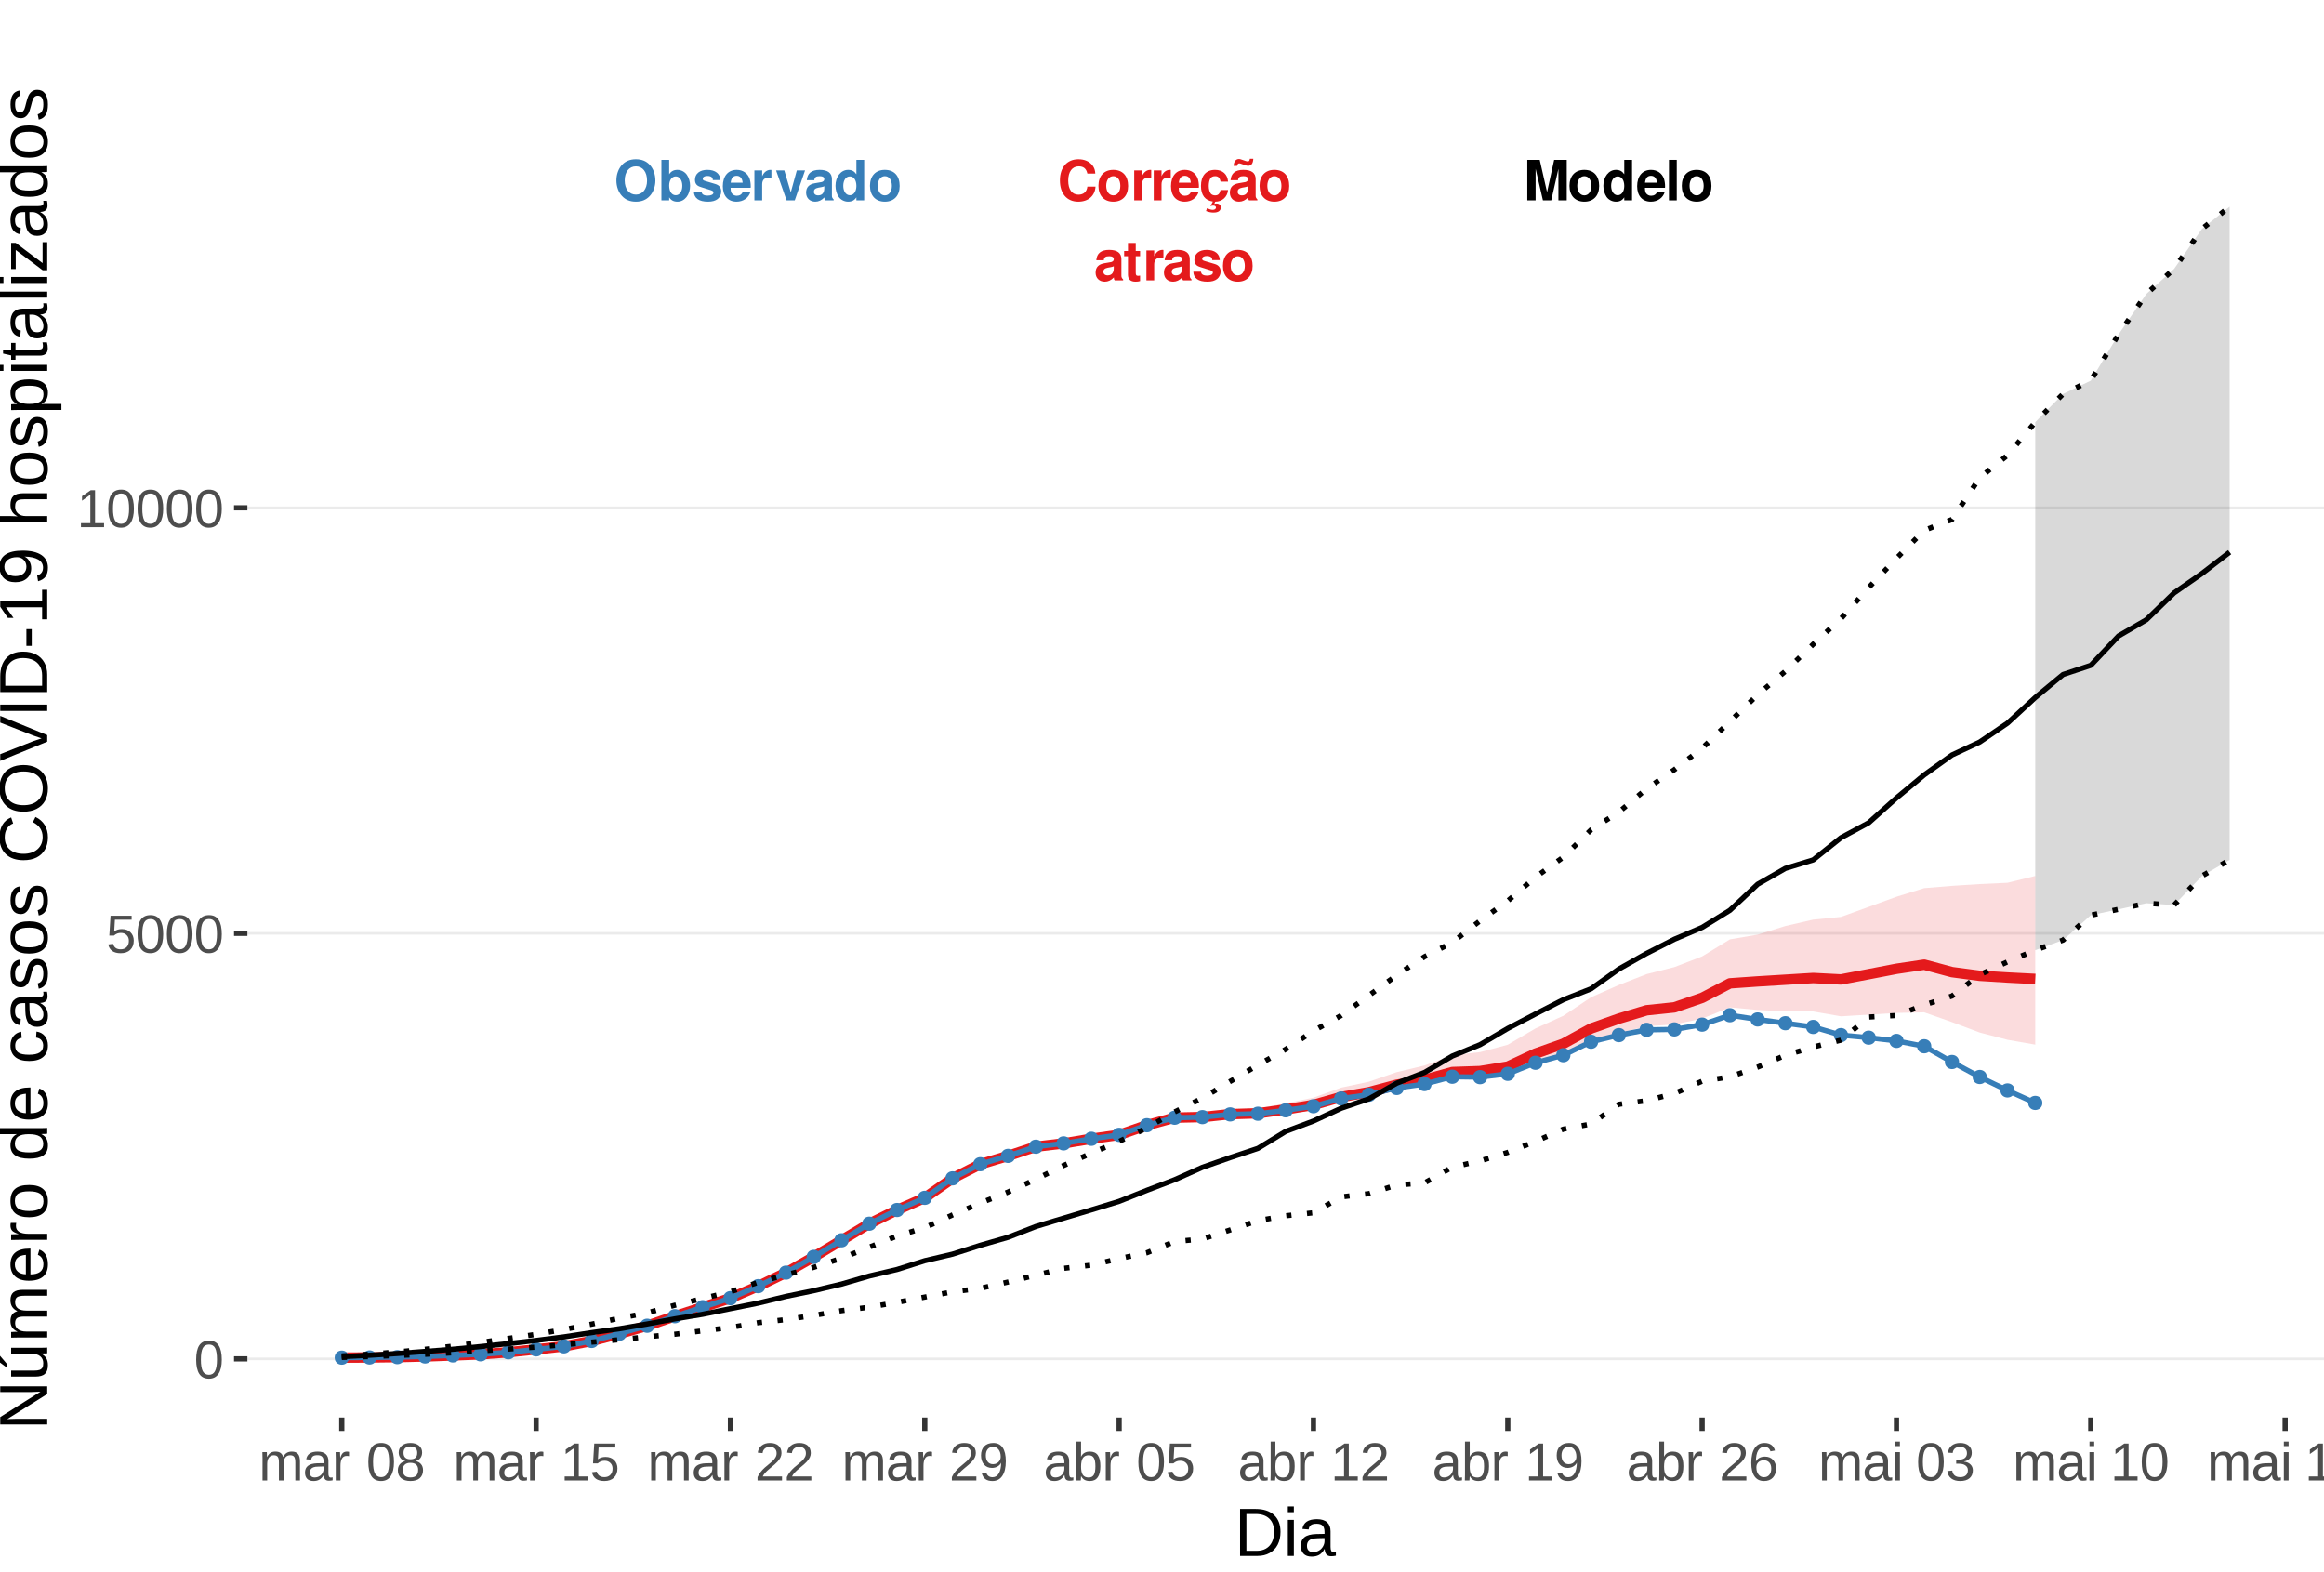 <?xml version="1.0" encoding="UTF-8"?>
<svg xmlns="http://www.w3.org/2000/svg" xmlns:xlink="http://www.w3.org/1999/xlink" width="476pt" height="322pt" viewBox="0 0 476 322" version="1.1">
<defs>
<g>
<symbol overflow="visible" id="glyph0-0">
<path style="stroke:none;" d=""/>
</symbol>
<symbol overflow="visible" id="glyph0-1">
<path style="stroke:none;" d="M 7.75 -5.484 C 7.703 -6.203 7.547 -6.656 7.203 -7.125 C 6.562 -7.969 5.547 -8.422 4.297 -8.422 C 1.953 -8.422 0.5 -6.75 0.5 -4.078 C 0.5 -1.406 1.938 0.266 4.25 0.266 C 6.328 0.266 7.688 -0.938 7.797 -2.828 L 6.125 -2.828 C 6.016 -1.781 5.359 -1.172 4.297 -1.172 C 2.984 -1.172 2.203 -2.234 2.203 -4.047 C 2.203 -5.875 3.016 -6.969 4.359 -6.969 C 5.344 -6.969 5.906 -6.5 6.125 -5.484 Z M 7.75 -5.484 "/>
</symbol>
<symbol overflow="visible" id="glyph0-2">
<path style="stroke:none;" d="M 3.422 -6.25 C 1.547 -6.25 0.391 -5 0.391 -2.984 C 0.391 -0.969 1.547 0.266 3.438 0.266 C 5.312 0.266 6.469 -0.969 6.469 -2.953 C 6.469 -5.031 5.344 -6.25 3.422 -6.25 Z M 3.438 -4.953 C 4.312 -4.953 4.875 -4.172 4.875 -2.969 C 4.875 -1.812 4.281 -1.031 3.438 -1.031 C 2.578 -1.031 1.984 -1.812 1.984 -2.984 C 1.984 -4.172 2.578 -4.953 3.438 -4.953 Z M 3.438 -4.953 "/>
</symbol>
<symbol overflow="visible" id="glyph0-3">
<path style="stroke:none;" d="M 0.719 -6.141 L 0.719 0 L 2.312 0 L 2.312 -3.266 C 2.312 -4.203 2.781 -4.656 3.703 -4.656 C 3.875 -4.656 4 -4.656 4.203 -4.625 L 4.203 -6.234 C 4.125 -6.25 4.078 -6.25 4.016 -6.25 C 3.281 -6.25 2.656 -5.766 2.312 -4.938 L 2.312 -6.141 Z M 0.719 -6.141 "/>
</symbol>
<symbol overflow="visible" id="glyph0-4">
<path style="stroke:none;" d="M 5.953 -2.578 C 5.969 -2.703 5.969 -2.766 5.969 -2.844 C 5.969 -3.453 5.875 -4.031 5.734 -4.453 C 5.328 -5.578 4.328 -6.25 3.094 -6.25 C 1.328 -6.25 0.25 -4.969 0.25 -2.906 C 0.25 -0.938 1.312 0.266 3.062 0.266 C 4.438 0.266 5.547 -0.516 5.906 -1.734 L 4.328 -1.734 C 4.141 -1.234 3.703 -0.953 3.109 -0.953 C 2.656 -0.953 2.297 -1.156 2.062 -1.484 C 1.922 -1.719 1.859 -1.984 1.844 -2.578 Z M 1.859 -3.625 C 1.969 -4.578 2.359 -5.031 3.078 -5.031 C 3.797 -5.031 4.234 -4.531 4.312 -3.625 Z M 1.859 -3.625 "/>
</symbol>
<symbol overflow="visible" id="glyph0-5">
<path style="stroke:none;" d="M 3.312 0.266 C 4.734 0.266 5.812 -0.703 5.938 -2.125 L 4.406 -2.125 C 4.219 -1.328 3.906 -1.031 3.281 -1.031 C 2.938 -1.031 2.594 -1.156 2.406 -1.391 C 2.141 -1.719 1.984 -2.312 1.984 -2.953 C 1.984 -3.531 2.094 -4.078 2.281 -4.438 C 2.469 -4.781 2.828 -4.953 3.281 -4.953 C 3.922 -4.953 4.234 -4.656 4.406 -3.844 L 5.938 -3.844 C 5.828 -5.344 4.828 -6.25 3.281 -6.25 C 1.438 -6.25 0.391 -5.047 0.391 -2.953 C 0.391 -1.078 1.25 0.031 2.828 0.234 L 2.328 1.203 C 2.547 1.109 2.672 1.062 2.891 1.062 C 3.234 1.062 3.469 1.234 3.469 1.469 C 3.469 1.734 3.188 1.938 2.828 1.938 C 2.5 1.938 2.203 1.859 1.641 1.594 L 1.422 2.188 C 2.125 2.438 2.484 2.5 2.984 2.5 C 3.938 2.5 4.453 2.125 4.453 1.438 C 4.453 0.938 4.125 0.641 3.578 0.641 C 3.406 0.641 3.266 0.656 3.109 0.719 Z M 3.312 0.266 "/>
</symbol>
<symbol overflow="visible" id="glyph0-6">
<path style="stroke:none;" d="M 5.953 -0.188 C 5.688 -0.453 5.594 -0.641 5.594 -0.938 L 5.594 -4.359 C 5.594 -5.609 4.75 -6.25 3.078 -6.25 C 1.422 -6.25 0.562 -5.547 0.453 -4.125 L 1.984 -4.125 C 2.062 -4.75 2.328 -4.953 3.109 -4.953 C 3.734 -4.953 4.031 -4.75 4.031 -4.344 C 4.031 -4.141 3.938 -3.969 3.766 -3.875 C 3.547 -3.75 3.547 -3.75 2.766 -3.625 L 2.125 -3.516 C 0.906 -3.312 0.312 -2.688 0.312 -1.578 C 0.312 -0.484 1.062 0.266 2.188 0.266 C 2.859 0.266 3.484 -0.016 4.047 -0.609 C 4.047 -0.297 4.078 -0.188 4.234 0 L 5.953 0 Z M 4.031 -2.469 C 4.031 -1.547 3.578 -1.031 2.781 -1.031 C 2.234 -1.031 1.906 -1.312 1.906 -1.766 C 1.906 -2.234 2.156 -2.469 2.828 -2.609 L 3.359 -2.703 C 3.781 -2.781 3.859 -2.812 4.031 -2.906 Z M 4.406 -8.516 C 4.359 -8.156 4.219 -7.969 3.984 -7.969 C 3.906 -7.969 3.672 -8.016 3.609 -8.047 L 2.781 -8.328 C 2.375 -8.469 2.359 -8.469 2.156 -8.469 C 1.531 -8.469 1.125 -7.953 1.078 -7.062 L 1.797 -7.062 C 1.859 -7.422 1.984 -7.578 2.25 -7.578 C 2.359 -7.578 2.469 -7.547 2.594 -7.5 L 3.406 -7.219 C 3.641 -7.125 3.859 -7.078 4.031 -7.078 C 4.703 -7.078 5.062 -7.547 5.109 -8.516 Z M 4.406 -8.516 "/>
</symbol>
<symbol overflow="visible" id="glyph0-7">
<path style="stroke:none;" d="M 5.953 -0.188 C 5.688 -0.453 5.594 -0.641 5.594 -0.938 L 5.594 -4.359 C 5.594 -5.609 4.75 -6.25 3.078 -6.25 C 1.422 -6.25 0.562 -5.547 0.453 -4.125 L 1.984 -4.125 C 2.062 -4.75 2.328 -4.953 3.109 -4.953 C 3.734 -4.953 4.031 -4.75 4.031 -4.344 C 4.031 -4.141 3.938 -3.969 3.766 -3.875 C 3.547 -3.75 3.547 -3.75 2.766 -3.625 L 2.125 -3.516 C 0.906 -3.312 0.312 -2.688 0.312 -1.578 C 0.312 -0.484 1.062 0.266 2.188 0.266 C 2.859 0.266 3.484 -0.016 4.047 -0.609 C 4.047 -0.297 4.078 -0.188 4.234 0 L 5.953 0 Z M 4.031 -2.469 C 4.031 -1.547 3.578 -1.031 2.781 -1.031 C 2.234 -1.031 1.906 -1.312 1.906 -1.766 C 1.906 -2.234 2.156 -2.469 2.828 -2.609 L 3.359 -2.703 C 3.781 -2.781 3.859 -2.812 4.031 -2.906 Z M 4.031 -2.469 "/>
</symbol>
<symbol overflow="visible" id="glyph0-8">
<path style="stroke:none;" d="M 3.422 -6.016 L 2.531 -6.016 L 2.531 -7.672 L 0.938 -7.672 L 0.938 -6.016 L 0.156 -6.016 L 0.156 -4.953 L 0.938 -4.953 L 0.938 -1.188 C 0.938 -0.219 1.453 0.266 2.5 0.266 C 2.859 0.266 3.125 0.234 3.422 0.141 L 3.422 -0.984 C 3.266 -0.953 3.188 -0.938 3.062 -0.938 C 2.641 -0.938 2.531 -1.062 2.531 -1.609 L 2.531 -4.953 L 3.422 -4.953 Z M 3.422 -6.016 "/>
</symbol>
<symbol overflow="visible" id="glyph0-9">
<path style="stroke:none;" d="M 5.75 -4.156 C 5.719 -5.453 4.719 -6.25 3.078 -6.25 C 1.516 -6.25 0.547 -5.453 0.547 -4.203 C 0.547 -3.781 0.672 -3.438 0.891 -3.203 C 1.109 -2.984 1.297 -2.875 1.891 -2.688 L 3.781 -2.094 C 4.188 -1.969 4.328 -1.844 4.328 -1.594 C 4.328 -1.219 3.875 -0.984 3.141 -0.984 C 2.719 -0.984 2.406 -1.062 2.203 -1.203 C 2.031 -1.328 1.953 -1.453 1.891 -1.781 L 0.328 -1.781 C 0.375 -0.438 1.359 0.266 3.234 0.266 C 4.078 0.266 4.734 0.078 5.188 -0.281 C 5.641 -0.641 5.922 -1.219 5.922 -1.812 C 5.922 -2.609 5.516 -3.125 4.703 -3.359 L 2.703 -3.953 C 2.25 -4.078 2.141 -4.172 2.141 -4.422 C 2.141 -4.766 2.5 -5 3.062 -5 C 3.828 -5 4.203 -4.719 4.203 -4.156 Z M 5.75 -4.156 "/>
</symbol>
<symbol overflow="visible" id="glyph0-10">
<path style="stroke:none;" d="M 2.453 -6.469 L 3.953 0 L 5.656 0 L 7.125 -6.469 L 7.125 0 L 8.828 0 L 8.828 -8.297 L 6.25 -8.297 L 4.797 -1.688 L 3.297 -8.297 L 0.75 -8.297 L 0.75 0 L 2.453 0 Z M 2.453 -6.469 "/>
</symbol>
<symbol overflow="visible" id="glyph0-11">
<path style="stroke:none;" d="M 4.609 0 L 6.203 0 L 6.203 -8.297 L 4.609 -8.297 L 4.609 -5.344 C 4.203 -5.953 3.688 -6.25 2.906 -6.25 C 1.438 -6.25 0.328 -4.828 0.328 -2.984 C 0.328 -2.156 0.578 -1.312 0.984 -0.719 C 1.406 -0.109 2.156 0.266 2.906 0.266 C 3.688 0.266 4.203 -0.016 4.609 -0.625 Z M 3.266 -4.906 C 4.078 -4.906 4.609 -4.141 4.609 -2.953 C 4.609 -1.844 4.062 -1.062 3.266 -1.062 C 2.469 -1.062 1.922 -1.859 1.922 -2.984 C 1.922 -4.125 2.469 -4.906 3.266 -4.906 Z M 3.266 -4.906 "/>
</symbol>
<symbol overflow="visible" id="glyph0-12">
<path style="stroke:none;" d="M 2.359 -8.297 L 0.766 -8.297 L 0.766 0 L 2.359 0 Z M 2.359 -8.297 "/>
</symbol>
<symbol overflow="visible" id="glyph0-13">
<path style="stroke:none;" d="M 4.438 -8.422 C 3.281 -8.422 2.328 -8.047 1.609 -7.281 C 0.875 -6.484 0.453 -5.328 0.453 -4.078 C 0.453 -2.844 0.875 -1.672 1.609 -0.891 C 2.328 -0.109 3.266 0.266 4.453 0.266 C 5.625 0.266 6.562 -0.109 7.281 -0.891 C 8 -1.656 8.438 -2.859 8.438 -4.031 C 8.438 -5.328 8.016 -6.5 7.281 -7.281 C 6.547 -8.062 5.641 -8.422 4.438 -8.422 Z M 4.453 -6.969 C 5.844 -6.969 6.734 -5.828 6.734 -4.031 C 6.734 -2.328 5.812 -1.188 4.453 -1.188 C 3.062 -1.188 2.156 -2.328 2.156 -4.078 C 2.156 -5.828 3.062 -6.969 4.453 -6.969 Z M 4.453 -6.969 "/>
</symbol>
<symbol overflow="visible" id="glyph0-14">
<path style="stroke:none;" d="M 0.672 -8.297 L 0.672 0 L 2.266 0 L 2.266 -0.625 C 2.656 -0.016 3.188 0.266 3.953 0.266 C 5.422 0.266 6.547 -1.141 6.547 -2.984 C 6.547 -3.828 6.297 -4.656 5.875 -5.25 C 5.453 -5.859 4.703 -6.25 3.953 -6.25 C 3.188 -6.25 2.656 -5.953 2.266 -5.344 L 2.266 -8.297 Z M 3.609 -4.906 C 4.391 -4.906 4.953 -4.125 4.953 -2.984 C 4.953 -1.859 4.406 -1.062 3.609 -1.062 C 2.797 -1.062 2.266 -1.828 2.266 -3.016 C 2.266 -4.141 2.812 -4.906 3.609 -4.906 Z M 3.609 -4.906 "/>
</symbol>
<symbol overflow="visible" id="glyph0-15">
<path style="stroke:none;" d="M 3.984 0 L 6.094 -6.141 L 4.406 -6.141 L 3.172 -1.656 L 1.844 -6.141 L 0.156 -6.141 L 2.312 0 Z M 3.984 0 "/>
</symbol>
<symbol overflow="visible" id="glyph1-0">
<path style="stroke:none;" d="M 1.094 -7.562 L 7.141 -7.562 L 7.141 0 L 1.094 0 Z M 1.516 -7.156 L 1.516 -0.406 L 6.734 -0.406 L 6.734 -7.156 Z M 1.516 -7.156 "/>
</symbol>
<symbol overflow="visible" id="glyph1-1">
<path style="stroke:none;" d="M 5.688 -3.781 C 5.688 -2.52 5.461 -1.555 5.016 -0.891 C 4.566 -0.223 3.91 0.109 3.047 0.109 C 2.172 0.109 1.516 -0.219 1.078 -0.875 C 0.648 -1.539 0.438 -2.508 0.438 -3.781 C 0.438 -5.082 0.645 -6.055 1.062 -6.703 C 1.488 -7.359 2.16 -7.688 3.078 -7.688 C 3.973 -7.688 4.629 -7.359 5.047 -6.703 C 5.473 -6.047 5.688 -5.07 5.688 -3.781 Z M 4.703 -3.781 C 4.703 -4.875 4.578 -5.664 4.328 -6.156 C 4.078 -6.645 3.66 -6.891 3.078 -6.891 C 2.484 -6.891 2.055 -6.648 1.797 -6.172 C 1.535 -5.691 1.406 -4.895 1.406 -3.781 C 1.406 -2.707 1.535 -1.922 1.797 -1.422 C 2.066 -0.93 2.488 -0.688 3.062 -0.688 C 3.625 -0.688 4.035 -0.938 4.297 -1.438 C 4.566 -1.945 4.703 -2.727 4.703 -3.781 Z M 4.703 -3.781 "/>
</symbol>
<symbol overflow="visible" id="glyph1-2">
<path style="stroke:none;" d="M 5.656 -2.469 C 5.656 -1.664 5.414 -1.035 4.938 -0.578 C 4.469 -0.117 3.812 0.109 2.969 0.109 C 2.258 0.109 1.688 -0.039 1.25 -0.344 C 0.82 -0.656 0.551 -1.102 0.438 -1.688 L 1.422 -1.812 C 1.617 -1.062 2.141 -0.688 2.984 -0.688 C 3.504 -0.688 3.91 -0.844 4.203 -1.156 C 4.504 -1.469 4.656 -1.895 4.656 -2.438 C 4.656 -2.914 4.504 -3.301 4.203 -3.594 C 3.91 -3.895 3.516 -4.047 3.016 -4.047 C 2.754 -4.047 2.508 -4.004 2.281 -3.922 C 2.051 -3.836 1.828 -3.695 1.609 -3.5 L 0.656 -3.5 L 0.906 -7.562 L 5.219 -7.562 L 5.219 -6.75 L 1.797 -6.75 L 1.656 -4.344 C 2.07 -4.664 2.594 -4.828 3.219 -4.828 C 3.957 -4.828 4.547 -4.609 4.984 -4.172 C 5.43 -3.734 5.656 -3.164 5.656 -2.469 Z M 5.656 -2.469 "/>
</symbol>
<symbol overflow="visible" id="glyph1-3">
<path style="stroke:none;" d="M 0.844 0 L 0.844 -0.828 L 2.766 -0.828 L 2.766 -6.641 L 1.062 -5.422 L 1.062 -6.344 L 2.844 -7.562 L 3.734 -7.562 L 3.734 -0.828 L 5.578 -0.828 L 5.578 0 Z M 0.844 0 "/>
</symbol>
<symbol overflow="visible" id="glyph1-4">
<path style="stroke:none;" d="M 4.125 0 L 4.125 -3.688 C 4.125 -4.25 4.047 -4.633 3.891 -4.844 C 3.734 -5.062 3.457 -5.172 3.062 -5.172 C 2.645 -5.172 2.316 -5.016 2.078 -4.703 C 1.836 -4.391 1.719 -3.945 1.719 -3.375 L 1.719 0 L 0.766 0 L 0.766 -4.578 C 0.766 -5.254 0.754 -5.664 0.734 -5.812 L 1.641 -5.812 C 1.648 -5.789 1.656 -5.738 1.656 -5.656 C 1.656 -5.582 1.656 -5.492 1.656 -5.391 C 1.664 -5.297 1.676 -5.102 1.688 -4.812 L 1.703 -4.812 C 1.91 -5.227 2.145 -5.516 2.406 -5.672 C 2.676 -5.836 3.008 -5.922 3.406 -5.922 C 3.844 -5.922 4.188 -5.832 4.438 -5.656 C 4.695 -5.477 4.879 -5.195 4.984 -4.812 L 5 -4.812 C 5.195 -5.207 5.438 -5.488 5.719 -5.656 C 6.008 -5.832 6.352 -5.922 6.75 -5.922 C 7.344 -5.922 7.77 -5.758 8.031 -5.438 C 8.301 -5.125 8.438 -4.602 8.438 -3.875 L 8.438 0 L 7.484 0 L 7.484 -3.688 C 7.484 -4.25 7.406 -4.633 7.25 -4.844 C 7.094 -5.062 6.816 -5.172 6.422 -5.172 C 5.992 -5.172 5.66 -5.016 5.422 -4.703 C 5.191 -4.391 5.078 -3.945 5.078 -3.375 L 5.078 0 Z M 4.125 0 "/>
</symbol>
<symbol overflow="visible" id="glyph1-5">
<path style="stroke:none;" d="M 2.219 0.109 C 1.633 0.109 1.195 -0.039 0.906 -0.344 C 0.613 -0.656 0.469 -1.082 0.469 -1.625 C 0.469 -2.227 0.664 -2.688 1.062 -3 C 1.457 -3.32 2.094 -3.5 2.969 -3.531 L 4.281 -3.547 L 4.281 -3.859 C 4.281 -4.336 4.176 -4.676 3.969 -4.875 C 3.77 -5.082 3.457 -5.188 3.031 -5.188 C 2.602 -5.188 2.289 -5.113 2.094 -4.969 C 1.895 -4.82 1.773 -4.586 1.734 -4.266 L 0.719 -4.344 C 0.883 -5.395 1.664 -5.922 3.062 -5.922 C 3.789 -5.922 4.336 -5.754 4.703 -5.422 C 5.078 -5.086 5.266 -4.602 5.266 -3.969 L 5.266 -1.469 C 5.266 -1.176 5.301 -0.957 5.375 -0.812 C 5.445 -0.664 5.586 -0.594 5.797 -0.594 C 5.891 -0.594 6 -0.609 6.125 -0.641 L 6.125 -0.031 C 5.875 0.02 5.625 0.047 5.375 0.047 C 5.008 0.047 4.742 -0.047 4.578 -0.234 C 4.422 -0.422 4.332 -0.711 4.312 -1.109 L 4.281 -1.109 C 4.031 -0.672 3.738 -0.359 3.406 -0.172 C 3.082 0.016 2.688 0.109 2.219 0.109 Z M 2.438 -0.625 C 2.789 -0.625 3.102 -0.703 3.375 -0.859 C 3.656 -1.016 3.875 -1.234 4.031 -1.516 C 4.195 -1.797 4.281 -2.086 4.281 -2.391 L 4.281 -2.875 L 3.219 -2.844 C 2.77 -2.844 2.426 -2.797 2.188 -2.703 C 1.957 -2.617 1.781 -2.488 1.656 -2.312 C 1.531 -2.133 1.469 -1.898 1.469 -1.609 C 1.469 -1.297 1.551 -1.051 1.719 -0.875 C 1.883 -0.707 2.125 -0.625 2.438 -0.625 Z M 2.438 -0.625 "/>
</symbol>
<symbol overflow="visible" id="glyph1-6">
<path style="stroke:none;" d="M 0.766 0 L 0.766 -4.453 C 0.766 -4.867 0.754 -5.32 0.734 -5.812 L 1.641 -5.812 C 1.672 -5.156 1.688 -4.758 1.688 -4.625 L 1.703 -4.625 C 1.859 -5.125 2.035 -5.461 2.234 -5.641 C 2.441 -5.828 2.727 -5.922 3.094 -5.922 C 3.219 -5.922 3.348 -5.898 3.484 -5.859 L 3.484 -4.984 C 3.348 -5.016 3.176 -5.031 2.969 -5.031 C 2.562 -5.031 2.254 -4.859 2.047 -4.516 C 1.836 -4.172 1.734 -3.676 1.734 -3.031 L 1.734 0 Z M 0.766 0 "/>
</symbol>
<symbol overflow="visible" id="glyph1-7">
<path style="stroke:none;" d=""/>
</symbol>
<symbol overflow="visible" id="glyph1-8">
<path style="stroke:none;" d="M 5.641 -2.109 C 5.641 -1.41 5.414 -0.863 4.969 -0.469 C 4.531 -0.082 3.895 0.109 3.062 0.109 C 2.25 0.109 1.613 -0.082 1.156 -0.469 C 0.707 -0.852 0.484 -1.395 0.484 -2.094 C 0.484 -2.594 0.625 -3.008 0.906 -3.344 C 1.188 -3.676 1.547 -3.879 1.984 -3.953 L 1.984 -3.984 C 1.578 -4.078 1.254 -4.285 1.016 -4.609 C 0.773 -4.93 0.656 -5.305 0.656 -5.734 C 0.656 -6.316 0.867 -6.785 1.297 -7.141 C 1.734 -7.504 2.316 -7.688 3.047 -7.688 C 3.785 -7.688 4.367 -7.508 4.797 -7.156 C 5.234 -6.801 5.453 -6.328 5.453 -5.734 C 5.453 -5.297 5.332 -4.914 5.094 -4.594 C 4.852 -4.27 4.523 -4.066 4.109 -3.984 L 4.109 -3.969 C 4.586 -3.883 4.961 -3.676 5.234 -3.344 C 5.504 -3.02 5.641 -2.609 5.641 -2.109 Z M 4.453 -5.672 C 4.453 -6.535 3.984 -6.969 3.047 -6.969 C 2.586 -6.969 2.238 -6.859 2 -6.641 C 1.758 -6.422 1.641 -6.098 1.641 -5.672 C 1.641 -5.242 1.758 -4.914 2 -4.688 C 2.25 -4.457 2.598 -4.344 3.047 -4.344 C 3.504 -4.344 3.852 -4.445 4.094 -4.656 C 4.332 -4.863 4.453 -5.203 4.453 -5.672 Z M 4.641 -2.203 C 4.641 -2.672 4.5 -3.023 4.219 -3.266 C 3.938 -3.504 3.547 -3.625 3.047 -3.625 C 2.547 -3.625 2.16 -3.492 1.891 -3.234 C 1.617 -2.984 1.484 -2.633 1.484 -2.188 C 1.484 -1.145 2.016 -0.625 3.078 -0.625 C 3.598 -0.625 3.988 -0.75 4.25 -1 C 4.508 -1.25 4.641 -1.648 4.641 -2.203 Z M 4.641 -2.203 "/>
</symbol>
<symbol overflow="visible" id="glyph1-9">
<path style="stroke:none;" d="M 0.547 0 L 0.547 -0.688 C 0.734 -1.102 0.957 -1.469 1.219 -1.781 C 1.477 -2.102 1.754 -2.395 2.047 -2.656 C 2.336 -2.914 2.625 -3.156 2.906 -3.375 C 3.195 -3.602 3.457 -3.828 3.688 -4.047 C 3.914 -4.273 4.098 -4.508 4.234 -4.75 C 4.379 -4.988 4.453 -5.266 4.453 -5.578 C 4.453 -5.992 4.328 -6.316 4.078 -6.547 C 3.836 -6.773 3.504 -6.891 3.078 -6.891 C 2.66 -6.891 2.316 -6.773 2.047 -6.547 C 1.785 -6.328 1.629 -6.016 1.578 -5.609 L 0.594 -5.703 C 0.664 -6.305 0.922 -6.785 1.359 -7.141 C 1.805 -7.504 2.379 -7.688 3.078 -7.688 C 3.836 -7.688 4.422 -7.504 4.828 -7.141 C 5.242 -6.773 5.453 -6.266 5.453 -5.609 C 5.453 -5.316 5.383 -5.023 5.25 -4.734 C 5.113 -4.441 4.91 -4.148 4.641 -3.859 C 4.379 -3.566 3.875 -3.117 3.125 -2.516 C 2.719 -2.18 2.391 -1.879 2.141 -1.609 C 1.898 -1.336 1.723 -1.078 1.609 -0.828 L 5.562 -0.828 L 5.562 0 Z M 0.547 0 "/>
</symbol>
<symbol overflow="visible" id="glyph1-10">
<path style="stroke:none;" d="M 5.594 -3.938 C 5.594 -2.633 5.352 -1.633 4.875 -0.938 C 4.406 -0.238 3.734 0.109 2.859 0.109 C 2.266 0.109 1.789 -0.016 1.438 -0.266 C 1.082 -0.516 0.828 -0.914 0.672 -1.469 L 1.594 -1.609 C 1.789 -0.984 2.219 -0.672 2.875 -0.672 C 3.426 -0.672 3.852 -0.926 4.156 -1.438 C 4.469 -1.957 4.629 -2.695 4.641 -3.656 C 4.492 -3.332 4.25 -3.07 3.906 -2.875 C 3.562 -2.676 3.18 -2.578 2.766 -2.578 C 2.078 -2.578 1.531 -2.812 1.125 -3.281 C 0.719 -3.75 0.516 -4.367 0.516 -5.141 C 0.516 -5.93 0.734 -6.551 1.172 -7 C 1.617 -7.457 2.238 -7.688 3.031 -7.688 C 3.875 -7.688 4.508 -7.375 4.938 -6.75 C 5.375 -6.125 5.594 -5.188 5.594 -3.938 Z M 4.547 -4.875 C 4.547 -5.477 4.406 -5.961 4.125 -6.328 C 3.844 -6.703 3.469 -6.891 3 -6.891 C 2.531 -6.891 2.16 -6.734 1.891 -6.422 C 1.629 -6.109 1.5 -5.68 1.5 -5.141 C 1.5 -4.586 1.629 -4.148 1.891 -3.828 C 2.16 -3.504 2.523 -3.344 2.984 -3.344 C 3.266 -3.344 3.523 -3.406 3.766 -3.531 C 4.004 -3.664 4.191 -3.848 4.328 -4.078 C 4.473 -4.305 4.547 -4.57 4.547 -4.875 Z M 4.547 -4.875 "/>
</symbol>
<symbol overflow="visible" id="glyph1-11">
<path style="stroke:none;" d="M 5.656 -2.938 C 5.656 -0.906 4.941 0.109 3.516 0.109 C 3.078 0.109 2.711 0.031 2.422 -0.125 C 2.129 -0.289 1.891 -0.551 1.703 -0.906 C 1.703 -0.789 1.691 -0.617 1.672 -0.391 C 1.66 -0.16 1.648 -0.031 1.641 0 L 0.703 0 C 0.723 -0.195 0.734 -0.598 0.734 -1.203 L 0.734 -7.969 L 1.703 -7.969 L 1.703 -5.703 C 1.703 -5.461 1.695 -5.188 1.688 -4.875 L 1.703 -4.875 C 1.891 -5.25 2.129 -5.516 2.422 -5.672 C 2.711 -5.836 3.078 -5.922 3.516 -5.922 C 4.254 -5.922 4.797 -5.672 5.141 -5.172 C 5.484 -4.68 5.656 -3.938 5.656 -2.938 Z M 4.641 -2.906 C 4.641 -3.719 4.531 -4.297 4.312 -4.641 C 4.102 -4.992 3.754 -5.172 3.266 -5.172 C 2.723 -5.172 2.328 -4.984 2.078 -4.609 C 1.828 -4.242 1.703 -3.656 1.703 -2.844 C 1.703 -2.082 1.82 -1.52 2.062 -1.156 C 2.312 -0.789 2.711 -0.609 3.266 -0.609 C 3.742 -0.609 4.094 -0.785 4.312 -1.141 C 4.531 -1.504 4.641 -2.094 4.641 -2.906 Z M 4.641 -2.906 "/>
</symbol>
<symbol overflow="visible" id="glyph1-12">
<path style="stroke:none;" d="M 5.641 -2.469 C 5.641 -1.676 5.422 -1.047 4.984 -0.578 C 4.547 -0.117 3.945 0.109 3.188 0.109 C 2.332 0.109 1.68 -0.207 1.234 -0.844 C 0.785 -1.477 0.562 -2.398 0.562 -3.609 C 0.562 -4.922 0.797 -5.926 1.266 -6.625 C 1.734 -7.332 2.398 -7.688 3.266 -7.688 C 4.41 -7.688 5.129 -7.172 5.422 -6.141 L 4.5 -5.969 C 4.312 -6.582 3.895 -6.891 3.25 -6.891 C 2.695 -6.891 2.27 -6.633 1.969 -6.125 C 1.664 -5.613 1.516 -4.867 1.516 -3.891 C 1.691 -4.223 1.938 -4.473 2.25 -4.641 C 2.57 -4.805 2.941 -4.891 3.359 -4.891 C 4.055 -4.891 4.609 -4.672 5.016 -4.234 C 5.43 -3.797 5.641 -3.207 5.641 -2.469 Z M 4.656 -2.438 C 4.656 -2.977 4.52 -3.395 4.25 -3.688 C 3.977 -3.988 3.602 -4.141 3.125 -4.141 C 2.676 -4.141 2.312 -4.008 2.031 -3.75 C 1.75 -3.488 1.609 -3.129 1.609 -2.672 C 1.609 -2.078 1.754 -1.594 2.047 -1.219 C 2.336 -0.852 2.707 -0.672 3.156 -0.672 C 3.625 -0.672 3.988 -0.828 4.25 -1.141 C 4.52 -1.453 4.656 -1.883 4.656 -2.438 Z M 4.656 -2.438 "/>
</symbol>
<symbol overflow="visible" id="glyph1-13">
<path style="stroke:none;" d="M 0.734 -7.047 L 0.734 -7.969 L 1.703 -7.969 L 1.703 -7.047 Z M 0.734 0 L 0.734 -5.812 L 1.703 -5.812 L 1.703 0 Z M 0.734 0 "/>
</symbol>
<symbol overflow="visible" id="glyph1-14">
<path style="stroke:none;" d="M 5.641 -2.094 C 5.641 -1.395 5.414 -0.852 4.969 -0.469 C 4.52 -0.082 3.883 0.109 3.062 0.109 C 2.301 0.109 1.691 -0.062 1.234 -0.406 C 0.773 -0.75 0.504 -1.258 0.422 -1.938 L 1.422 -2.031 C 1.547 -1.133 2.094 -0.688 3.062 -0.688 C 3.551 -0.688 3.93 -0.805 4.203 -1.047 C 4.484 -1.285 4.625 -1.645 4.625 -2.125 C 4.625 -2.531 4.461 -2.848 4.141 -3.078 C 3.828 -3.316 3.375 -3.438 2.781 -3.438 L 2.234 -3.438 L 2.234 -4.266 L 2.766 -4.266 C 3.297 -4.266 3.707 -4.379 4 -4.609 C 4.289 -4.848 4.438 -5.172 4.438 -5.578 C 4.438 -5.984 4.316 -6.301 4.078 -6.531 C 3.836 -6.77 3.484 -6.891 3.016 -6.891 C 2.586 -6.891 2.238 -6.781 1.969 -6.562 C 1.707 -6.344 1.555 -6.035 1.516 -5.641 L 0.547 -5.703 C 0.617 -6.328 0.875 -6.812 1.312 -7.156 C 1.758 -7.508 2.332 -7.688 3.031 -7.688 C 3.781 -7.688 4.363 -7.508 4.781 -7.156 C 5.207 -6.801 5.422 -6.305 5.422 -5.672 C 5.422 -5.191 5.285 -4.801 5.016 -4.5 C 4.742 -4.195 4.352 -3.992 3.844 -3.891 L 3.844 -3.859 C 4.406 -3.797 4.844 -3.602 5.156 -3.281 C 5.477 -2.969 5.641 -2.57 5.641 -2.094 Z M 5.641 -2.094 "/>
</symbol>
<symbol overflow="visible" id="glyph1-15">
<path style="stroke:none;" d="M 5.562 -6.781 C 4.789 -5.602 4.242 -4.676 3.922 -4 C 3.609 -3.332 3.367 -2.672 3.203 -2.016 C 3.047 -1.367 2.969 -0.695 2.969 0 L 1.953 0 C 1.953 -0.969 2.156 -1.984 2.562 -3.047 C 2.977 -4.117 3.664 -5.352 4.625 -6.75 L 0.562 -6.75 L 0.562 -7.562 L 5.562 -7.562 Z M 5.562 -6.781 "/>
</symbol>
<symbol overflow="visible" id="glyph2-0">
<path style="stroke:none;" d="M 1.406 -9.625 L 9.094 -9.625 L 9.094 0 L 1.406 0 Z M 1.922 -9.109 L 1.922 -0.516 L 8.578 -0.516 L 8.578 -9.109 Z M 1.922 -9.109 "/>
</symbol>
<symbol overflow="visible" id="glyph2-1">
<path style="stroke:none;" d="M 9.438 -4.922 C 9.438 -3.922 9.242 -3.047 8.859 -2.297 C 8.473 -1.555 7.922 -0.988 7.203 -0.594 C 6.492 -0.195 5.676 0 4.75 0 L 1.156 0 L 1.156 -9.625 L 4.328 -9.625 C 5.961 -9.625 7.223 -9.211 8.109 -8.391 C 8.992 -7.578 9.438 -6.422 9.438 -4.922 Z M 8.125 -4.922 C 8.125 -6.109 7.797 -7.016 7.141 -7.641 C 6.492 -8.273 5.551 -8.594 4.312 -8.594 L 2.453 -8.594 L 2.453 -1.047 L 4.594 -1.047 C 5.301 -1.047 5.922 -1.195 6.453 -1.5 C 6.992 -1.812 7.406 -2.258 7.688 -2.844 C 7.977 -3.426 8.125 -4.117 8.125 -4.922 Z M 8.125 -4.922 "/>
</symbol>
<symbol overflow="visible" id="glyph2-2">
<path style="stroke:none;" d="M 0.938 -8.969 L 0.938 -10.141 L 2.172 -10.141 L 2.172 -8.969 Z M 0.938 0 L 0.938 -7.391 L 2.172 -7.391 L 2.172 0 Z M 0.938 0 "/>
</symbol>
<symbol overflow="visible" id="glyph2-3">
<path style="stroke:none;" d="M 2.828 0.141 C 2.086 0.141 1.531 -0.055 1.156 -0.453 C 0.781 -0.848 0.594 -1.383 0.594 -2.062 C 0.594 -2.832 0.844 -3.422 1.344 -3.828 C 1.852 -4.234 2.664 -4.453 3.781 -4.484 L 5.453 -4.516 L 5.453 -4.922 C 5.453 -5.516 5.32 -5.941 5.062 -6.203 C 4.812 -6.461 4.41 -6.594 3.859 -6.594 C 3.305 -6.594 2.906 -6.5 2.656 -6.312 C 2.406 -6.125 2.254 -5.828 2.203 -5.422 L 0.922 -5.531 C 1.129 -6.863 2.117 -7.531 3.891 -7.531 C 4.816 -7.531 5.516 -7.316 5.984 -6.891 C 6.453 -6.461 6.688 -5.848 6.688 -5.047 L 6.688 -1.859 C 6.688 -1.492 6.734 -1.219 6.828 -1.031 C 6.93 -0.852 7.117 -0.766 7.391 -0.766 C 7.504 -0.766 7.633 -0.781 7.781 -0.812 L 7.781 -0.047 C 7.477 0.023 7.164 0.062 6.844 0.062 C 6.383 0.062 6.051 -0.055 5.844 -0.297 C 5.633 -0.535 5.516 -0.91 5.484 -1.422 L 5.453 -1.422 C 5.141 -0.848 4.77 -0.441 4.344 -0.203 C 3.926 0.023 3.422 0.141 2.828 0.141 Z M 3.109 -0.781 C 3.555 -0.781 3.957 -0.883 4.312 -1.094 C 4.664 -1.301 4.941 -1.582 5.141 -1.938 C 5.348 -2.289 5.453 -2.66 5.453 -3.047 L 5.453 -3.656 L 4.109 -3.625 C 3.523 -3.613 3.082 -3.551 2.781 -3.438 C 2.488 -3.332 2.258 -3.164 2.094 -2.938 C 1.938 -2.707 1.859 -2.41 1.859 -2.047 C 1.859 -1.641 1.969 -1.328 2.188 -1.109 C 2.406 -0.891 2.711 -0.781 3.109 -0.781 Z M 3.109 -0.781 "/>
</symbol>
<symbol overflow="visible" id="glyph3-0">
<path style="stroke:none;" d="M -9.625 -1.406 L -9.625 -9.094 L 0 -9.094 L 0 -1.406 Z M -9.109 -1.922 L -0.516 -1.922 L -0.516 -8.578 L -9.109 -8.578 Z M -9.109 -1.922 "/>
</symbol>
<symbol overflow="visible" id="glyph3-1">
<path style="stroke:none;" d="M 0 -7.391 L -8.203 -2.25 L -7.547 -2.281 L -6.406 -2.312 L 0 -2.312 L 0 -1.156 L -9.625 -1.156 L -9.625 -2.672 L -1.375 -7.875 C -2.27 -7.82 -2.914 -7.797 -3.312 -7.797 L -9.625 -7.797 L -9.625 -8.969 L 0 -8.969 Z M 0 -7.391 "/>
</symbol>
<symbol overflow="visible" id="glyph3-2">
<path style="stroke:none;" d="M -7.391 -2.188 L -2.703 -2.188 C -2.211 -2.188 -1.832 -2.234 -1.562 -2.328 C -1.301 -2.43 -1.109 -2.586 -0.984 -2.797 C -0.867 -3.004 -0.812 -3.312 -0.812 -3.719 C -0.812 -4.312 -1.016 -4.773 -1.422 -5.109 C -1.828 -5.453 -2.391 -5.625 -3.109 -5.625 L -7.391 -5.625 L -7.391 -6.859 L -1.578 -6.859 C -0.711 -6.859 -0.188 -6.875 0 -6.906 L 0 -5.734 C -0.02 -5.734 -0.078 -5.727 -0.172 -5.719 C -0.273 -5.719 -0.391 -5.711 -0.516 -5.703 C -0.648 -5.703 -0.898 -5.695 -1.266 -5.688 L -1.266 -5.672 C -0.754 -5.391 -0.391 -5.062 -0.172 -4.688 C 0.035 -4.312 0.141 -3.848 0.141 -3.297 C 0.141 -2.484 -0.062 -1.891 -0.469 -1.516 C -0.875 -1.141 -1.539 -0.953 -2.469 -0.953 L -7.391 -0.953 Z M -8.203 -2.844 L -8.344 -2.844 L -10.312 -4.312 L -10.312 -5.734 L -10.109 -5.734 L -8.203 -3.484 Z M -8.203 -2.844 "/>
</symbol>
<symbol overflow="visible" id="glyph3-3">
<path style="stroke:none;" d="M 0 -5.25 L -4.688 -5.25 C -5.406 -5.25 -5.898 -5.148 -6.172 -4.953 C -6.441 -4.754 -6.578 -4.398 -6.578 -3.891 C -6.578 -3.367 -6.375 -2.953 -5.969 -2.641 C -5.57 -2.336 -5.008 -2.188 -4.281 -2.188 L 0 -2.188 L 0 -0.969 L -5.812 -0.969 C -6.676 -0.969 -7.203 -0.957 -7.391 -0.938 L -7.391 -2.094 C -7.367 -2.094 -7.305 -2.094 -7.203 -2.094 C -7.109 -2.102 -6.992 -2.113 -6.859 -2.125 C -6.734 -2.133 -6.488 -2.141 -6.125 -2.141 L -6.125 -2.172 C -6.656 -2.43 -7.02 -2.734 -7.219 -3.078 C -7.426 -3.422 -7.531 -3.836 -7.531 -4.328 C -7.531 -4.891 -7.414 -5.332 -7.188 -5.656 C -6.969 -5.977 -6.613 -6.207 -6.125 -6.344 L -6.125 -6.359 C -6.625 -6.609 -6.984 -6.914 -7.203 -7.281 C -7.422 -7.645 -7.531 -8.082 -7.531 -8.594 C -7.531 -9.344 -7.328 -9.883 -6.922 -10.219 C -6.516 -10.562 -5.848 -10.734 -4.922 -10.734 L 0 -10.734 L 0 -9.516 L -4.688 -9.516 C -5.406 -9.516 -5.898 -9.414 -6.172 -9.219 C -6.441 -9.031 -6.578 -8.68 -6.578 -8.172 C -6.578 -7.629 -6.379 -7.207 -5.984 -6.906 C -5.586 -6.613 -5.02 -6.469 -4.281 -6.469 L 0 -6.469 Z M 0 -5.25 "/>
</symbol>
<symbol overflow="visible" id="glyph3-4">
<path style="stroke:none;" d="M -3.438 -1.891 C -2.594 -1.891 -1.938 -2.062 -1.469 -2.406 C -1.008 -2.758 -0.781 -3.273 -0.781 -3.953 C -0.781 -4.484 -0.883 -4.91 -1.094 -5.234 C -1.312 -5.555 -1.586 -5.773 -1.922 -5.891 L -1.609 -6.969 C -0.441 -6.52 0.141 -5.516 0.141 -3.953 C 0.141 -2.859 -0.18 -2.023 -0.828 -1.453 C -1.484 -0.879 -2.457 -0.594 -3.75 -0.594 C -4.969 -0.594 -5.898 -0.879 -6.547 -1.453 C -7.203 -2.023 -7.531 -2.844 -7.531 -3.906 C -7.531 -6.082 -6.223 -7.172 -3.609 -7.172 L -3.438 -7.172 Z M -4.375 -5.891 C -5.156 -5.828 -5.723 -5.629 -6.078 -5.297 C -6.441 -4.973 -6.625 -4.504 -6.625 -3.891 C -6.625 -3.285 -6.422 -2.805 -6.016 -2.453 C -5.617 -2.109 -5.07 -1.926 -4.375 -1.906 Z M -4.375 -5.891 "/>
</symbol>
<symbol overflow="visible" id="glyph3-5">
<path style="stroke:none;" d="M 0 -0.969 L -5.672 -0.969 C -6.191 -0.969 -6.766 -0.957 -7.391 -0.938 L -7.391 -2.094 C -6.555 -2.125 -6.055 -2.141 -5.891 -2.141 L -5.891 -2.172 C -6.523 -2.367 -6.957 -2.594 -7.188 -2.844 C -7.414 -3.102 -7.531 -3.469 -7.531 -3.938 C -7.531 -4.094 -7.508 -4.258 -7.469 -4.438 L -6.344 -4.438 C -6.383 -4.27 -6.406 -4.051 -6.406 -3.781 C -6.406 -3.27 -6.188 -2.879 -5.75 -2.609 C -5.312 -2.336 -4.68 -2.203 -3.859 -2.203 L 0 -2.203 Z M 0 -0.969 "/>
</symbol>
<symbol overflow="visible" id="glyph3-6">
<path style="stroke:none;" d="M -3.703 -7.203 C -2.41 -7.203 -1.445 -6.914 -0.812 -6.344 C -0.176 -5.77 0.141 -4.941 0.141 -3.859 C 0.141 -2.785 -0.188 -1.973 -0.844 -1.422 C -1.508 -0.867 -2.461 -0.594 -3.703 -0.594 C -6.254 -0.594 -7.531 -1.695 -7.531 -3.906 C -7.531 -5.031 -7.219 -5.859 -6.594 -6.391 C -5.977 -6.93 -5.016 -7.203 -3.703 -7.203 Z M -3.703 -5.906 C -4.723 -5.906 -5.461 -5.754 -5.922 -5.453 C -6.391 -5.148 -6.625 -4.641 -6.625 -3.922 C -6.625 -3.203 -6.383 -2.68 -5.906 -2.359 C -5.438 -2.035 -4.703 -1.875 -3.703 -1.875 C -2.734 -1.875 -2 -2.031 -1.5 -2.344 C -1.008 -2.664 -0.766 -3.164 -0.766 -3.844 C -0.766 -4.582 -1 -5.109 -1.469 -5.422 C -1.945 -5.742 -2.691 -5.906 -3.703 -5.906 Z M -3.703 -5.906 "/>
</symbol>
<symbol overflow="visible" id="glyph3-7">
<path style="stroke:none;" d=""/>
</symbol>
<symbol overflow="visible" id="glyph3-8">
<path style="stroke:none;" d="M -1.188 -5.609 C -0.719 -5.379 -0.379 -5.078 -0.172 -4.703 C 0.035 -4.328 0.141 -3.863 0.141 -3.312 C 0.141 -2.375 -0.172 -1.688 -0.797 -1.25 C -1.43 -0.812 -2.391 -0.594 -3.672 -0.594 C -6.242 -0.594 -7.531 -1.5 -7.531 -3.312 C -7.531 -3.875 -7.426 -4.336 -7.219 -4.703 C -7.02 -5.078 -6.695 -5.379 -6.25 -5.609 L -6.25 -5.625 L -7.078 -5.609 L -10.141 -5.609 L -10.141 -6.844 L -1.531 -6.844 C -0.758 -6.844 -0.25 -6.859 0 -6.891 L 0 -5.703 C -0.07 -5.691 -0.238 -5.676 -0.5 -5.656 C -0.77 -5.645 -1 -5.641 -1.188 -5.641 Z M -3.703 -1.875 C -2.672 -1.875 -1.93 -2.008 -1.484 -2.281 C -1.035 -2.562 -0.812 -3.008 -0.812 -3.625 C -0.812 -4.32 -1.051 -4.828 -1.531 -5.141 C -2.02 -5.453 -2.77 -5.609 -3.781 -5.609 C -4.758 -5.609 -5.477 -5.453 -5.938 -5.141 C -6.395 -4.828 -6.625 -4.328 -6.625 -3.641 C -6.625 -3.016 -6.395 -2.562 -5.938 -2.281 C -5.477 -2.008 -4.734 -1.875 -3.703 -1.875 Z M -3.703 -1.875 "/>
</symbol>
<symbol overflow="visible" id="glyph3-9">
<path style="stroke:none;" d="M -3.734 -1.875 C -2.742 -1.875 -2.008 -2.031 -1.531 -2.344 C -1.062 -2.656 -0.828 -3.125 -0.828 -3.75 C -0.828 -4.188 -0.945 -4.551 -1.188 -4.844 C -1.426 -5.133 -1.789 -5.316 -2.281 -5.391 L -2.203 -6.625 C -1.492 -6.531 -0.926 -6.227 -0.5 -5.719 C -0.07 -5.207 0.141 -4.562 0.141 -3.781 C 0.141 -2.75 -0.188 -1.957 -0.844 -1.406 C -1.5 -0.863 -2.453 -0.594 -3.703 -0.594 C -4.953 -0.594 -5.898 -0.863 -6.547 -1.406 C -7.203 -1.957 -7.531 -2.742 -7.531 -3.766 C -7.531 -4.523 -7.332 -5.156 -6.938 -5.656 C -6.551 -6.156 -6.016 -6.469 -5.328 -6.594 L -5.234 -5.328 C -5.641 -5.266 -5.961 -5.102 -6.203 -4.844 C -6.441 -4.582 -6.562 -4.211 -6.562 -3.734 C -6.562 -3.078 -6.344 -2.602 -5.906 -2.312 C -5.477 -2.02 -4.754 -1.875 -3.734 -1.875 Z M -3.734 -1.875 "/>
</symbol>
<symbol overflow="visible" id="glyph3-10">
<path style="stroke:none;" d="M 0.141 -2.828 C 0.141 -2.086 -0.055 -1.531 -0.453 -1.156 C -0.848 -0.781 -1.383 -0.594 -2.062 -0.594 C -2.832 -0.594 -3.422 -0.844 -3.828 -1.344 C -4.234 -1.852 -4.453 -2.664 -4.484 -3.781 L -4.516 -5.453 L -4.922 -5.453 C -5.516 -5.453 -5.941 -5.32 -6.203 -5.062 C -6.461 -4.812 -6.594 -4.41 -6.594 -3.859 C -6.594 -3.305 -6.5 -2.906 -6.312 -2.656 C -6.125 -2.406 -5.828 -2.254 -5.422 -2.203 L -5.531 -0.922 C -6.863 -1.129 -7.531 -2.117 -7.531 -3.891 C -7.531 -4.816 -7.316 -5.516 -6.891 -5.984 C -6.461 -6.453 -5.848 -6.688 -5.047 -6.688 L -1.859 -6.688 C -1.492 -6.688 -1.219 -6.734 -1.031 -6.828 C -0.852 -6.93 -0.766 -7.117 -0.766 -7.391 C -0.766 -7.504 -0.781 -7.633 -0.812 -7.781 L -0.047 -7.781 C 0.023 -7.477 0.062 -7.164 0.062 -6.844 C 0.062 -6.383 -0.055 -6.051 -0.297 -5.844 C -0.535 -5.633 -0.91 -5.516 -1.422 -5.484 L -1.422 -5.453 C -0.848 -5.141 -0.441 -4.77 -0.203 -4.344 C 0.023 -3.926 0.141 -3.422 0.141 -2.828 Z M -0.781 -3.109 C -0.781 -3.555 -0.883 -3.957 -1.094 -4.312 C -1.301 -4.664 -1.582 -4.941 -1.938 -5.141 C -2.289 -5.348 -2.66 -5.453 -3.047 -5.453 L -3.656 -5.453 L -3.625 -4.109 C -3.613 -3.523 -3.551 -3.082 -3.438 -2.781 C -3.332 -2.488 -3.164 -2.258 -2.938 -2.094 C -2.707 -1.938 -2.41 -1.859 -2.047 -1.859 C -1.641 -1.859 -1.328 -1.969 -1.109 -2.188 C -0.891 -2.406 -0.781 -2.711 -0.781 -3.109 Z M -0.781 -3.109 "/>
</symbol>
<symbol overflow="visible" id="glyph3-11">
<path style="stroke:none;" d="M -2.047 -6.5 C -1.348 -6.5 -0.805 -6.234 -0.422 -5.703 C -0.047 -5.18 0.141 -4.445 0.141 -3.5 C 0.141 -2.57 -0.008 -1.859 -0.312 -1.359 C -0.613 -0.859 -1.086 -0.535 -1.734 -0.391 L -1.953 -1.484 C -1.555 -1.586 -1.266 -1.801 -1.078 -2.125 C -0.891 -2.457 -0.797 -2.914 -0.797 -3.5 C -0.797 -4.125 -0.891 -4.578 -1.078 -4.859 C -1.273 -5.148 -1.566 -5.297 -1.953 -5.297 C -2.242 -5.297 -2.477 -5.195 -2.656 -5 C -2.844 -4.801 -2.992 -4.477 -3.109 -4.031 L -3.344 -3.141 C -3.52 -2.43 -3.695 -1.926 -3.875 -1.625 C -4.051 -1.332 -4.266 -1.102 -4.516 -0.938 C -4.766 -0.77 -5.07 -0.688 -5.438 -0.688 C -6.113 -0.688 -6.629 -0.926 -6.984 -1.406 C -7.336 -1.883 -7.516 -2.582 -7.516 -3.5 C -7.516 -4.32 -7.367 -4.973 -7.078 -5.453 C -6.797 -5.93 -6.336 -6.234 -5.703 -6.359 L -5.562 -5.25 C -5.895 -5.188 -6.145 -5.004 -6.312 -4.703 C -6.488 -4.41 -6.578 -4.008 -6.578 -3.5 C -6.578 -2.945 -6.492 -2.535 -6.328 -2.266 C -6.16 -2.004 -5.906 -1.875 -5.562 -1.875 C -5.352 -1.875 -5.18 -1.926 -5.047 -2.031 C -4.91 -2.145 -4.789 -2.305 -4.688 -2.516 C -4.594 -2.734 -4.461 -3.191 -4.297 -3.891 C -4.129 -4.535 -3.977 -5 -3.844 -5.281 C -3.707 -5.57 -3.551 -5.801 -3.375 -5.969 C -3.207 -6.133 -3.016 -6.266 -2.797 -6.359 C -2.578 -6.453 -2.328 -6.5 -2.047 -6.5 Z M -2.047 -6.5 "/>
</symbol>
<symbol overflow="visible" id="glyph3-12">
<path style="stroke:none;" d="M -8.703 -5.422 C -8.703 -4.348 -8.359 -3.516 -7.672 -2.922 C -6.992 -2.328 -6.055 -2.031 -4.859 -2.031 C -3.68 -2.031 -2.734 -2.336 -2.016 -2.953 C -1.297 -3.578 -0.938 -4.414 -0.938 -5.469 C -0.938 -6.82 -1.602 -7.836 -2.938 -8.516 L -2.406 -9.578 C -1.57 -9.18 -0.938 -8.625 -0.5 -7.906 C -0.07 -7.188 0.141 -6.352 0.141 -5.406 C 0.141 -4.438 -0.062 -3.598 -0.469 -2.891 C -0.875 -2.18 -1.453 -1.641 -2.203 -1.266 C -2.953 -0.898 -3.836 -0.719 -4.859 -0.719 C -6.398 -0.719 -7.602 -1.129 -8.469 -1.953 C -9.344 -2.785 -9.781 -3.938 -9.781 -5.406 C -9.781 -6.426 -9.578 -7.281 -9.172 -7.969 C -8.773 -8.656 -8.18 -9.16 -7.391 -9.484 L -6.984 -8.25 C -7.547 -8.031 -7.973 -7.672 -8.266 -7.172 C -8.555 -6.68 -8.703 -6.098 -8.703 -5.422 Z M -8.703 -5.422 "/>
</symbol>
<symbol overflow="visible" id="glyph3-13">
<path style="stroke:none;" d="M -4.859 -10.219 C -3.848 -10.219 -2.961 -10.023 -2.203 -9.641 C -1.453 -9.254 -0.875 -8.703 -0.469 -7.984 C -0.062 -7.266 0.141 -6.414 0.141 -5.438 C 0.141 -4.445 -0.055 -3.594 -0.453 -2.875 C -0.859 -2.156 -1.441 -1.602 -2.203 -1.219 C -2.961 -0.844 -3.848 -0.656 -4.859 -0.656 C -6.398 -0.656 -7.602 -1.078 -8.469 -1.922 C -9.344 -2.766 -9.781 -3.941 -9.781 -5.453 C -9.781 -6.43 -9.582 -7.281 -9.188 -8 C -8.801 -8.719 -8.234 -9.266 -7.484 -9.641 C -6.742 -10.023 -5.867 -10.219 -4.859 -10.219 Z M -4.859 -8.891 C -6.055 -8.891 -6.992 -8.586 -7.672 -7.984 C -8.359 -7.391 -8.703 -6.547 -8.703 -5.453 C -8.703 -4.348 -8.363 -3.492 -7.688 -2.891 C -7.02 -2.285 -6.078 -1.984 -4.859 -1.984 C -3.648 -1.984 -2.691 -2.285 -1.984 -2.891 C -1.273 -3.504 -0.922 -4.352 -0.922 -5.438 C -0.922 -6.551 -1.266 -7.406 -1.953 -8 C -2.641 -8.594 -3.609 -8.891 -4.859 -8.891 Z M -4.859 -8.891 "/>
</symbol>
<symbol overflow="visible" id="glyph3-14">
<path style="stroke:none;" d="M 0 -5.344 L 0 -4 L -9.625 -0.062 L -9.625 -1.438 L -2.844 -4.109 L -1.156 -4.672 L -2.844 -5.25 L -9.625 -7.906 L -9.625 -9.281 Z M 0 -5.344 "/>
</symbol>
<symbol overflow="visible" id="glyph3-15">
<path style="stroke:none;" d="M 0 -1.297 L -9.625 -1.297 L -9.625 -2.594 L 0 -2.594 Z M 0 -1.297 "/>
</symbol>
<symbol overflow="visible" id="glyph3-16">
<path style="stroke:none;" d="M -4.922 -9.438 C -3.922 -9.438 -3.047 -9.242 -2.297 -8.859 C -1.555 -8.473 -0.988 -7.922 -0.594 -7.203 C -0.195 -6.492 0 -5.676 0 -4.75 L 0 -1.156 L -9.625 -1.156 L -9.625 -4.328 C -9.625 -5.961 -9.211 -7.223 -8.391 -8.109 C -7.578 -8.992 -6.422 -9.438 -4.922 -9.438 Z M -4.922 -8.125 C -6.109 -8.125 -7.016 -7.797 -7.641 -7.141 C -8.273 -6.492 -8.594 -5.551 -8.594 -4.312 L -8.594 -2.453 L -1.047 -2.453 L -1.047 -4.594 C -1.047 -5.301 -1.195 -5.922 -1.5 -6.453 C -1.812 -6.992 -2.258 -7.406 -2.844 -7.688 C -3.426 -7.977 -4.117 -8.125 -4.922 -8.125 Z M -4.922 -8.125 "/>
</symbol>
<symbol overflow="visible" id="glyph3-17">
<path style="stroke:none;" d="M -3.172 -0.625 L -4.266 -0.625 L -4.266 -4.047 L -3.172 -4.047 Z M -3.172 -0.625 "/>
</symbol>
<symbol overflow="visible" id="glyph3-18">
<path style="stroke:none;" d="M 0 -1.062 L -1.047 -1.062 L -1.047 -3.516 L -8.453 -3.516 L -6.906 -1.344 L -8.062 -1.344 L -9.625 -3.625 L -9.625 -4.766 L -1.047 -4.766 L -1.047 -7.109 L 0 -7.109 Z M 0 -1.062 "/>
</symbol>
<symbol overflow="visible" id="glyph3-19">
<path style="stroke:none;" d="M -5.016 -7.125 C -3.359 -7.125 -2.082 -6.82 -1.188 -6.219 C -0.301 -5.613 0.141 -4.754 0.141 -3.641 C 0.141 -2.891 -0.016 -2.285 -0.328 -1.828 C -0.648 -1.379 -1.164 -1.055 -1.875 -0.859 L -2.062 -2.031 C -1.258 -2.281 -0.859 -2.82 -0.859 -3.656 C -0.859 -4.363 -1.188 -4.91 -1.844 -5.297 C -2.5 -5.68 -3.438 -5.883 -4.656 -5.906 C -4.238 -5.727 -3.906 -5.414 -3.656 -4.969 C -3.406 -4.531 -3.281 -4.047 -3.281 -3.516 C -3.281 -2.648 -3.578 -1.957 -4.172 -1.438 C -4.766 -0.914 -5.551 -0.656 -6.531 -0.656 C -7.539 -0.656 -8.332 -0.938 -8.906 -1.5 C -9.488 -2.07 -9.781 -2.859 -9.781 -3.859 C -9.781 -4.93 -9.379 -5.742 -8.578 -6.297 C -7.785 -6.848 -6.598 -7.125 -5.016 -7.125 Z M -6.203 -5.781 C -6.973 -5.781 -7.594 -5.602 -8.062 -5.25 C -8.539 -4.895 -8.781 -4.422 -8.781 -3.828 C -8.781 -3.234 -8.578 -2.766 -8.172 -2.422 C -7.766 -2.078 -7.219 -1.906 -6.531 -1.906 C -5.832 -1.906 -5.281 -2.078 -4.875 -2.422 C -4.469 -2.766 -4.266 -3.227 -4.266 -3.812 C -4.266 -4.164 -4.344 -4.492 -4.5 -4.797 C -4.664 -5.098 -4.895 -5.336 -5.188 -5.516 C -5.488 -5.691 -5.828 -5.781 -6.203 -5.781 Z M -6.203 -5.781 "/>
</symbol>
<symbol overflow="visible" id="glyph3-20">
<path style="stroke:none;" d="M -6.125 -2.172 C -6.613 -2.43 -6.969 -2.742 -7.188 -3.109 C -7.414 -3.484 -7.531 -3.957 -7.531 -4.531 C -7.531 -5.332 -7.332 -5.922 -6.938 -6.297 C -6.539 -6.68 -5.867 -6.875 -4.922 -6.875 L 0 -6.875 L 0 -5.641 L -4.688 -5.641 C -5.207 -5.641 -5.594 -5.594 -5.844 -5.5 C -6.102 -5.406 -6.289 -5.25 -6.406 -5.031 C -6.52 -4.812 -6.578 -4.504 -6.578 -4.109 C -6.578 -3.535 -6.375 -3.07 -5.969 -2.719 C -5.57 -2.375 -5.035 -2.203 -4.359 -2.203 L 0 -2.203 L 0 -0.969 L -10.141 -0.969 L -10.141 -2.203 L -7.5 -2.203 C -7.227 -2.203 -6.941 -2.191 -6.641 -2.172 C -6.348 -2.16 -6.176 -2.148 -6.125 -2.141 Z M -6.125 -2.172 "/>
</symbol>
<symbol overflow="visible" id="glyph3-21">
<path style="stroke:none;" d="M -3.734 -7.203 C -1.148 -7.203 0.141 -6.297 0.141 -4.484 C 0.141 -3.336 -0.289 -2.57 -1.156 -2.188 L -1.156 -2.141 C -1.113 -2.16 -0.723 -2.172 0.016 -2.172 L 2.906 -2.172 L 2.906 -0.938 L -5.891 -0.938 C -6.648 -0.938 -7.148 -0.926 -7.391 -0.906 L -7.391 -2.094 C -7.379 -2.094 -7.316 -2.098 -7.203 -2.109 C -7.086 -2.117 -6.914 -2.129 -6.688 -2.141 C -6.457 -2.148 -6.297 -2.156 -6.203 -2.156 L -6.203 -2.188 C -6.66 -2.406 -6.992 -2.691 -7.203 -3.047 C -7.422 -3.41 -7.531 -3.891 -7.531 -4.484 C -7.531 -5.391 -7.223 -6.066 -6.609 -6.516 C -5.992 -6.973 -5.035 -7.203 -3.734 -7.203 Z M -3.703 -5.906 C -4.734 -5.906 -5.469 -5.766 -5.906 -5.484 C -6.352 -5.211 -6.578 -4.77 -6.578 -4.156 C -6.578 -3.676 -6.473 -3.297 -6.266 -3.016 C -6.066 -2.742 -5.75 -2.535 -5.312 -2.391 C -4.875 -2.242 -4.305 -2.172 -3.609 -2.172 C -2.641 -2.172 -1.922 -2.328 -1.453 -2.641 C -0.992 -2.953 -0.766 -3.457 -0.766 -4.156 C -0.766 -4.758 -0.988 -5.203 -1.438 -5.484 C -1.895 -5.766 -2.648 -5.906 -3.703 -5.906 Z M -3.703 -5.906 "/>
</symbol>
<symbol overflow="visible" id="glyph3-22">
<path style="stroke:none;" d="M -8.969 -0.938 L -10.141 -0.938 L -10.141 -2.172 L -8.969 -2.172 Z M 0 -0.938 L -7.391 -0.938 L -7.391 -2.172 L 0 -2.172 Z M 0 -0.938 "/>
</symbol>
<symbol overflow="visible" id="glyph3-23">
<path style="stroke:none;" d="M -0.062 -3.781 C 0.051 -3.375 0.109 -2.961 0.109 -2.547 C 0.109 -1.555 -0.445 -1.062 -1.562 -1.062 L -6.5 -1.062 L -6.5 -0.219 L -7.391 -0.219 L -7.391 -1.109 L -9.047 -1.484 L -9.047 -2.297 L -7.391 -2.297 L -7.391 -3.672 L -6.5 -3.672 L -6.5 -2.297 L -1.828 -2.297 C -1.473 -2.297 -1.223 -2.352 -1.078 -2.469 C -0.941 -2.582 -0.875 -2.785 -0.875 -3.078 C -0.875 -3.242 -0.906 -3.477 -0.969 -3.781 Z M -0.062 -3.781 "/>
</symbol>
<symbol overflow="visible" id="glyph3-24">
<path style="stroke:none;" d="M 0 -0.938 L -10.141 -0.938 L -10.141 -2.172 L 0 -2.172 Z M 0 -0.938 "/>
</symbol>
<symbol overflow="visible" id="glyph3-25">
<path style="stroke:none;" d="M 0 -0.562 L -0.938 -0.562 L -6.453 -4.703 L -6.453 -0.797 L -7.391 -0.797 L -7.391 -6.156 L -6.453 -6.156 L -0.953 -2.016 L -0.953 -6.297 L 0 -6.297 Z M 0 -0.562 "/>
</symbol>
</g>
<clipPath id="clip1">
  <path d="M 50.672 20.48 L 476 20.48 L 476 290.328 L 50.672 290.328 Z M 50.672 20.48 "/>
</clipPath>
<clipPath id="clip2">
  <path d="M 50.672 278 L 476 278 L 476 279 L 50.672 279 Z M 50.672 278 "/>
</clipPath>
<clipPath id="clip3">
  <path d="M 50.672 190 L 476 190 L 476 192 L 50.672 192 Z M 50.672 190 "/>
</clipPath>
<clipPath id="clip4">
  <path d="M 50.672 103 L 476 103 L 476 105 L 50.672 105 Z M 50.672 103 "/>
</clipPath>
</defs>
<g id="surface386">
<rect x="0" y="0" width="476" height="322" style="fill:rgb(100%,100%,100%);fill-opacity:1;stroke:none;"/>
<rect x="0" y="0" width="476" height="322" style="fill:rgb(100%,100%,100%);fill-opacity:1;stroke:none;"/>
<path style="fill:none;stroke-width:1.067;stroke-linecap:round;stroke-linejoin:round;stroke:rgb(100%,100%,100%);stroke-opacity:1;stroke-miterlimit:10;" d="M 0 322 L 476 322 L 476 0 L 0 0 Z M 0 322 "/>
<g clip-path="url(#clip1)" clip-rule="nonzero">
<path style=" stroke:none;fill-rule:nonzero;fill:rgb(100%,100%,100%);fill-opacity:1;" d="M 50.672 290.328 L 476 290.328 L 476 20.48 L 50.672 20.48 Z M 50.672 290.328 "/>
</g>
<g clip-path="url(#clip2)" clip-rule="nonzero">
<path style="fill:none;stroke-width:0.533;stroke-linecap:butt;stroke-linejoin:round;stroke:rgb(92.157%,92.157%,92.157%);stroke-opacity:1;stroke-miterlimit:10;" d="M 50.672 278.309 L 476 278.309 "/>
</g>
<g clip-path="url(#clip3)" clip-rule="nonzero">
<path style="fill:none;stroke-width:0.533;stroke-linecap:butt;stroke-linejoin:round;stroke:rgb(92.157%,92.157%,92.157%);stroke-opacity:1;stroke-miterlimit:10;" d="M 50.672 191.16 L 476 191.16 "/>
</g>
<g clip-path="url(#clip4)" clip-rule="nonzero">
<path style="fill:none;stroke-width:0.533;stroke-linecap:butt;stroke-linejoin:round;stroke:rgb(92.157%,92.157%,92.157%);stroke-opacity:1;stroke-miterlimit:10;" d="M 50.672 104.012 L 476 104.012 "/>
</g>
<path style=" stroke:none;fill-rule:nonzero;fill:rgb(0%,0%,0%);fill-opacity:0.149;" d="M 416.863 86.461 L 422.551 80.684 L 428.234 77.965 L 433.922 68.484 L 439.609 60.211 L 445.293 55.07 L 450.98 46.906 L 456.668 42.336 L 456.668 176.113 L 450.98 179.43 L 445.293 185.375 L 439.609 184.992 L 433.922 186.234 L 428.234 187.449 L 422.551 192.543 L 416.863 194.598 Z M 416.863 86.461 "/>
<path style=" stroke:none;fill-rule:nonzero;fill:rgb(89.412%,10.196%,10.98%);fill-opacity:0.149;" d="M 70.004 278.062 L 75.691 278.027 L 81.375 277.957 L 87.062 277.82 L 92.75 277.609 L 98.434 277.383 L 104.121 276.965 L 109.809 276.371 L 115.492 275.746 L 121.18 274.648 L 126.867 273.164 L 132.551 271.527 L 138.238 269.574 L 149.613 265.879 L 155.297 263.422 L 160.984 260.652 L 166.672 257.426 L 172.355 254.027 L 178.043 250.629 L 183.73 247.824 L 189.414 245.332 L 195.102 241.34 L 200.789 238.445 L 206.473 236.719 L 212.16 234.836 L 217.848 234.141 L 223.531 233.113 L 229.219 232.172 L 234.906 230.062 L 240.59 228.371 L 246.277 227.969 L 251.965 227.273 L 257.648 227.027 L 263.336 225.965 L 269.023 224.816 L 274.707 222.758 L 280.395 221.539 L 286.082 219.586 L 291.766 218.227 L 297.453 216.117 L 303.141 215.492 L 308.824 213.973 L 314.512 210.629 L 320.199 208.047 L 325.883 204.25 L 331.57 201.738 L 337.258 199.508 L 342.941 198.078 L 348.629 195.883 L 354.316 192.398 L 360 191.422 L 365.688 189.66 L 371.375 188.352 L 377.059 187.797 L 382.746 185.738 L 388.434 183.664 L 394.117 181.902 L 399.805 181.434 L 405.492 181.066 L 411.176 180.805 L 416.863 179.41 L 416.863 213.957 L 411.176 212.965 L 405.492 211.48 L 399.805 209.34 L 394.117 207.332 L 388.434 207.457 L 377.059 208.152 L 371.375 207.16 L 365.688 207.141 L 360 206.848 L 354.316 206.324 L 348.629 208.625 L 342.941 209.809 L 337.258 210.191 L 331.57 211.57 L 325.883 213.035 L 320.199 215.875 L 314.512 217.477 L 308.824 219.812 L 303.141 220.527 L 297.453 220.492 L 291.766 222.008 L 286.082 222.828 L 280.395 224.207 L 274.707 224.988 L 269.023 226.574 L 263.336 227.414 L 257.648 228.109 L 251.965 228.25 L 246.277 228.809 L 240.59 228.93 L 234.906 230.461 L 229.219 232.434 L 223.531 233.234 L 217.848 234.176 L 212.16 234.855 L 206.473 236.738 L 200.789 238.445 L 195.102 241.34 L 189.414 245.332 L 183.73 247.824 L 178.043 250.629 L 172.355 254.027 L 166.672 257.426 L 160.984 260.652 L 155.297 263.422 L 149.613 265.879 L 138.238 269.574 L 132.551 271.527 L 126.867 273.164 L 121.18 274.648 L 115.492 275.746 L 109.809 276.371 L 104.121 276.965 L 98.434 277.383 L 92.75 277.609 L 87.062 277.82 L 81.375 277.957 L 75.691 278.027 Z M 70.004 278.062 "/>
<path style="fill:none;stroke-width:2.134;stroke-linecap:butt;stroke-linejoin:round;stroke:rgb(89.412%,10.196%,10.98%);stroke-opacity:1;stroke-miterlimit:10;" d="M 70.004 278.062 L 75.691 278.027 L 81.375 277.957 L 87.062 277.82 L 92.75 277.609 L 98.434 277.383 L 104.121 276.965 L 109.809 276.371 L 115.492 275.746 L 121.18 274.648 L 126.867 273.164 L 132.551 271.527 L 138.238 269.574 L 149.613 265.879 L 155.297 263.422 L 160.984 260.652 L 166.672 257.426 L 172.355 254.027 L 178.043 250.629 L 183.73 247.824 L 189.414 245.332 L 195.102 241.34 L 200.789 238.445 L 206.473 236.738 L 212.16 234.855 L 217.848 234.176 L 223.531 233.234 L 229.219 232.434 L 234.906 230.461 L 240.59 228.91 L 246.277 228.789 L 251.965 228.195 L 257.648 228.023 L 263.336 227.223 L 269.023 226.297 L 274.707 224.676 L 280.395 223.684 L 286.082 222.168 L 291.766 221.156 L 297.453 219.57 L 303.141 219.379 L 308.824 218.453 L 314.512 215.785 L 320.199 213.766 L 325.883 210.645 L 331.57 208.625 L 337.258 206.914 L 342.941 206.324 L 348.629 204.371 L 354.316 201.406 L 360 201.008 L 365.688 200.66 L 371.375 200.309 L 377.059 200.605 L 382.746 199.523 L 388.434 198.426 L 394.117 197.574 L 399.805 199.105 L 405.492 199.855 L 411.176 200.207 L 416.863 200.5 "/>
<path style="fill-rule:nonzero;fill:rgb(21.569%,49.412%,72.157%);fill-opacity:1;stroke-width:0.709;stroke-linecap:round;stroke-linejoin:round;stroke:rgb(21.569%,49.412%,72.157%);stroke-opacity:1;stroke-miterlimit:10;" d="M 71.105 278.062 C 71.105 279.531 68.902 279.531 68.902 278.062 C 68.902 276.594 71.105 276.594 71.105 278.062 "/>
<path style="fill-rule:nonzero;fill:rgb(21.569%,49.412%,72.157%);fill-opacity:1;stroke-width:0.709;stroke-linecap:round;stroke-linejoin:round;stroke:rgb(21.569%,49.412%,72.157%);stroke-opacity:1;stroke-miterlimit:10;" d="M 76.793 278.027 C 76.793 279.496 74.59 279.496 74.59 278.027 C 74.59 276.559 76.793 276.559 76.793 278.027 "/>
<path style="fill-rule:nonzero;fill:rgb(21.569%,49.412%,72.157%);fill-opacity:1;stroke-width:0.709;stroke-linecap:round;stroke-linejoin:round;stroke:rgb(21.569%,49.412%,72.157%);stroke-opacity:1;stroke-miterlimit:10;" d="M 82.477 277.957 C 82.477 279.426 80.277 279.426 80.277 277.957 C 80.277 276.488 82.477 276.488 82.477 277.957 "/>
<path style="fill-rule:nonzero;fill:rgb(21.569%,49.412%,72.157%);fill-opacity:1;stroke-width:0.709;stroke-linecap:round;stroke-linejoin:round;stroke:rgb(21.569%,49.412%,72.157%);stroke-opacity:1;stroke-miterlimit:10;" d="M 88.164 277.82 C 88.164 279.289 85.961 279.289 85.961 277.82 C 85.961 276.352 88.164 276.352 88.164 277.82 "/>
<path style="fill-rule:nonzero;fill:rgb(21.569%,49.412%,72.157%);fill-opacity:1;stroke-width:0.709;stroke-linecap:round;stroke-linejoin:round;stroke:rgb(21.569%,49.412%,72.157%);stroke-opacity:1;stroke-miterlimit:10;" d="M 93.852 277.609 C 93.852 279.078 91.648 279.078 91.648 277.609 C 91.648 276.141 93.852 276.141 93.852 277.609 "/>
<path style="fill-rule:nonzero;fill:rgb(21.569%,49.412%,72.157%);fill-opacity:1;stroke-width:0.709;stroke-linecap:round;stroke-linejoin:round;stroke:rgb(21.569%,49.412%,72.157%);stroke-opacity:1;stroke-miterlimit:10;" d="M 99.535 277.383 C 99.535 278.852 97.336 278.852 97.336 277.383 C 97.336 275.914 99.535 275.914 99.535 277.383 "/>
<path style="fill-rule:nonzero;fill:rgb(21.569%,49.412%,72.157%);fill-opacity:1;stroke-width:0.709;stroke-linecap:round;stroke-linejoin:round;stroke:rgb(21.569%,49.412%,72.157%);stroke-opacity:1;stroke-miterlimit:10;" d="M 105.223 276.965 C 105.223 278.434 103.02 278.434 103.02 276.965 C 103.02 275.496 105.223 275.496 105.223 276.965 "/>
<path style="fill-rule:nonzero;fill:rgb(21.569%,49.412%,72.157%);fill-opacity:1;stroke-width:0.709;stroke-linecap:round;stroke-linejoin:round;stroke:rgb(21.569%,49.412%,72.157%);stroke-opacity:1;stroke-miterlimit:10;" d="M 110.91 276.371 C 110.91 277.84 108.707 277.84 108.707 276.371 C 108.707 274.902 110.91 274.902 110.91 276.371 "/>
<path style="fill-rule:nonzero;fill:rgb(21.569%,49.412%,72.157%);fill-opacity:1;stroke-width:0.709;stroke-linecap:round;stroke-linejoin:round;stroke:rgb(21.569%,49.412%,72.157%);stroke-opacity:1;stroke-miterlimit:10;" d="M 116.594 275.746 C 116.594 277.215 114.395 277.215 114.395 275.746 C 114.395 274.277 116.594 274.277 116.594 275.746 "/>
<path style="fill-rule:nonzero;fill:rgb(21.569%,49.412%,72.157%);fill-opacity:1;stroke-width:0.709;stroke-linecap:round;stroke-linejoin:round;stroke:rgb(21.569%,49.412%,72.157%);stroke-opacity:1;stroke-miterlimit:10;" d="M 122.281 274.648 C 122.281 276.113 120.078 276.113 120.078 274.648 C 120.078 273.18 122.281 273.18 122.281 274.648 "/>
<path style="fill-rule:nonzero;fill:rgb(21.569%,49.412%,72.157%);fill-opacity:1;stroke-width:0.709;stroke-linecap:round;stroke-linejoin:round;stroke:rgb(21.569%,49.412%,72.157%);stroke-opacity:1;stroke-miterlimit:10;" d="M 127.969 273.164 C 127.969 274.633 125.766 274.633 125.766 273.164 C 125.766 271.695 127.969 271.695 127.969 273.164 "/>
<path style="fill-rule:nonzero;fill:rgb(21.569%,49.412%,72.157%);fill-opacity:1;stroke-width:0.709;stroke-linecap:round;stroke-linejoin:round;stroke:rgb(21.569%,49.412%,72.157%);stroke-opacity:1;stroke-miterlimit:10;" d="M 133.652 271.527 C 133.652 272.996 131.453 272.996 131.453 271.527 C 131.453 270.059 133.652 270.059 133.652 271.527 "/>
<path style="fill-rule:nonzero;fill:rgb(21.569%,49.412%,72.157%);fill-opacity:1;stroke-width:0.709;stroke-linecap:round;stroke-linejoin:round;stroke:rgb(21.569%,49.412%,72.157%);stroke-opacity:1;stroke-miterlimit:10;" d="M 139.34 269.574 C 139.34 271.043 137.137 271.043 137.137 269.574 C 137.137 268.105 139.34 268.105 139.34 269.574 "/>
<path style="fill-rule:nonzero;fill:rgb(21.569%,49.412%,72.157%);fill-opacity:1;stroke-width:0.709;stroke-linecap:round;stroke-linejoin:round;stroke:rgb(21.569%,49.412%,72.157%);stroke-opacity:1;stroke-miterlimit:10;" d="M 145.027 267.727 C 145.027 269.195 142.824 269.195 142.824 267.727 C 142.824 266.258 145.027 266.258 145.027 267.727 "/>
<path style="fill-rule:nonzero;fill:rgb(21.569%,49.412%,72.157%);fill-opacity:1;stroke-width:0.709;stroke-linecap:round;stroke-linejoin:round;stroke:rgb(21.569%,49.412%,72.157%);stroke-opacity:1;stroke-miterlimit:10;" d="M 150.711 265.879 C 150.711 267.348 148.512 267.348 148.512 265.879 C 148.512 264.41 150.711 264.41 150.711 265.879 "/>
<path style="fill-rule:nonzero;fill:rgb(21.569%,49.412%,72.157%);fill-opacity:1;stroke-width:0.709;stroke-linecap:round;stroke-linejoin:round;stroke:rgb(21.569%,49.412%,72.157%);stroke-opacity:1;stroke-miterlimit:10;" d="M 156.398 263.422 C 156.398 264.891 154.195 264.891 154.195 263.422 C 154.195 261.953 156.398 261.953 156.398 263.422 "/>
<path style="fill-rule:nonzero;fill:rgb(21.569%,49.412%,72.157%);fill-opacity:1;stroke-width:0.709;stroke-linecap:round;stroke-linejoin:round;stroke:rgb(21.569%,49.412%,72.157%);stroke-opacity:1;stroke-miterlimit:10;" d="M 162.086 260.652 C 162.086 262.117 159.883 262.117 159.883 260.652 C 159.883 259.184 162.086 259.184 162.086 260.652 "/>
<path style="fill-rule:nonzero;fill:rgb(21.569%,49.412%,72.157%);fill-opacity:1;stroke-width:0.709;stroke-linecap:round;stroke-linejoin:round;stroke:rgb(21.569%,49.412%,72.157%);stroke-opacity:1;stroke-miterlimit:10;" d="M 167.77 257.426 C 167.77 258.895 165.57 258.895 165.57 257.426 C 165.57 255.957 167.77 255.957 167.77 257.426 "/>
<path style="fill-rule:nonzero;fill:rgb(21.569%,49.412%,72.157%);fill-opacity:1;stroke-width:0.709;stroke-linecap:round;stroke-linejoin:round;stroke:rgb(21.569%,49.412%,72.157%);stroke-opacity:1;stroke-miterlimit:10;" d="M 173.457 254.027 C 173.457 255.496 171.254 255.496 171.254 254.027 C 171.254 252.559 173.457 252.559 173.457 254.027 "/>
<path style="fill-rule:nonzero;fill:rgb(21.569%,49.412%,72.157%);fill-opacity:1;stroke-width:0.709;stroke-linecap:round;stroke-linejoin:round;stroke:rgb(21.569%,49.412%,72.157%);stroke-opacity:1;stroke-miterlimit:10;" d="M 179.145 250.629 C 179.145 252.098 176.941 252.098 176.941 250.629 C 176.941 249.16 179.145 249.16 179.145 250.629 "/>
<path style="fill-rule:nonzero;fill:rgb(21.569%,49.412%,72.157%);fill-opacity:1;stroke-width:0.709;stroke-linecap:round;stroke-linejoin:round;stroke:rgb(21.569%,49.412%,72.157%);stroke-opacity:1;stroke-miterlimit:10;" d="M 184.828 247.824 C 184.828 249.289 182.629 249.289 182.629 247.824 C 182.629 246.355 184.828 246.355 184.828 247.824 "/>
<path style="fill-rule:nonzero;fill:rgb(21.569%,49.412%,72.157%);fill-opacity:1;stroke-width:0.709;stroke-linecap:round;stroke-linejoin:round;stroke:rgb(21.569%,49.412%,72.157%);stroke-opacity:1;stroke-miterlimit:10;" d="M 190.516 245.332 C 190.516 246.797 188.312 246.797 188.312 245.332 C 188.312 243.863 190.516 243.863 190.516 245.332 "/>
<path style="fill-rule:nonzero;fill:rgb(21.569%,49.412%,72.157%);fill-opacity:1;stroke-width:0.709;stroke-linecap:round;stroke-linejoin:round;stroke:rgb(21.569%,49.412%,72.157%);stroke-opacity:1;stroke-miterlimit:10;" d="M 196.203 241.34 C 196.203 242.809 194 242.809 194 241.34 C 194 239.871 196.203 239.871 196.203 241.34 "/>
<path style="fill-rule:nonzero;fill:rgb(21.569%,49.412%,72.157%);fill-opacity:1;stroke-width:0.709;stroke-linecap:round;stroke-linejoin:round;stroke:rgb(21.569%,49.412%,72.157%);stroke-opacity:1;stroke-miterlimit:10;" d="M 201.887 238.445 C 201.887 239.914 199.688 239.914 199.688 238.445 C 199.688 236.977 201.887 236.977 201.887 238.445 "/>
<path style="fill-rule:nonzero;fill:rgb(21.569%,49.412%,72.157%);fill-opacity:1;stroke-width:0.709;stroke-linecap:round;stroke-linejoin:round;stroke:rgb(21.569%,49.412%,72.157%);stroke-opacity:1;stroke-miterlimit:10;" d="M 207.574 236.738 C 207.574 238.207 205.371 238.207 205.371 236.738 C 205.371 235.27 207.574 235.27 207.574 236.738 "/>
<path style="fill-rule:nonzero;fill:rgb(21.569%,49.412%,72.157%);fill-opacity:1;stroke-width:0.709;stroke-linecap:round;stroke-linejoin:round;stroke:rgb(21.569%,49.412%,72.157%);stroke-opacity:1;stroke-miterlimit:10;" d="M 213.262 234.855 C 213.262 236.324 211.059 236.324 211.059 234.855 C 211.059 233.387 213.262 233.387 213.262 234.855 "/>
<path style="fill-rule:nonzero;fill:rgb(21.569%,49.412%,72.157%);fill-opacity:1;stroke-width:0.709;stroke-linecap:round;stroke-linejoin:round;stroke:rgb(21.569%,49.412%,72.157%);stroke-opacity:1;stroke-miterlimit:10;" d="M 218.945 234.176 C 218.945 235.645 216.746 235.645 216.746 234.176 C 216.746 232.707 218.945 232.707 218.945 234.176 "/>
<path style="fill-rule:nonzero;fill:rgb(21.569%,49.412%,72.157%);fill-opacity:1;stroke-width:0.709;stroke-linecap:round;stroke-linejoin:round;stroke:rgb(21.569%,49.412%,72.157%);stroke-opacity:1;stroke-miterlimit:10;" d="M 224.633 233.234 C 224.633 234.703 222.43 234.703 222.43 233.234 C 222.43 231.766 224.633 231.766 224.633 233.234 "/>
<path style="fill-rule:nonzero;fill:rgb(21.569%,49.412%,72.157%);fill-opacity:1;stroke-width:0.709;stroke-linecap:round;stroke-linejoin:round;stroke:rgb(21.569%,49.412%,72.157%);stroke-opacity:1;stroke-miterlimit:10;" d="M 230.32 232.434 C 230.32 233.902 228.117 233.902 228.117 232.434 C 228.117 230.965 230.32 230.965 230.32 232.434 "/>
<path style="fill-rule:nonzero;fill:rgb(21.569%,49.412%,72.157%);fill-opacity:1;stroke-width:0.709;stroke-linecap:round;stroke-linejoin:round;stroke:rgb(21.569%,49.412%,72.157%);stroke-opacity:1;stroke-miterlimit:10;" d="M 236.004 230.461 C 236.004 231.93 233.805 231.93 233.805 230.461 C 233.805 228.996 236.004 228.996 236.004 230.461 "/>
<path style="fill-rule:nonzero;fill:rgb(21.569%,49.412%,72.157%);fill-opacity:1;stroke-width:0.709;stroke-linecap:round;stroke-linejoin:round;stroke:rgb(21.569%,49.412%,72.157%);stroke-opacity:1;stroke-miterlimit:10;" d="M 241.691 228.93 C 241.691 230.398 239.488 230.398 239.488 228.93 C 239.488 227.461 241.691 227.461 241.691 228.93 "/>
<path style="fill-rule:nonzero;fill:rgb(21.569%,49.412%,72.157%);fill-opacity:1;stroke-width:0.709;stroke-linecap:round;stroke-linejoin:round;stroke:rgb(21.569%,49.412%,72.157%);stroke-opacity:1;stroke-miterlimit:10;" d="M 247.379 228.809 C 247.379 230.273 245.176 230.273 245.176 228.809 C 245.176 227.34 247.379 227.34 247.379 228.809 "/>
<path style="fill-rule:nonzero;fill:rgb(21.569%,49.412%,72.157%);fill-opacity:1;stroke-width:0.709;stroke-linecap:round;stroke-linejoin:round;stroke:rgb(21.569%,49.412%,72.157%);stroke-opacity:1;stroke-miterlimit:10;" d="M 253.062 228.25 C 253.062 229.719 250.863 229.719 250.863 228.25 C 250.863 226.781 253.062 226.781 253.062 228.25 "/>
<path style="fill-rule:nonzero;fill:rgb(21.569%,49.412%,72.157%);fill-opacity:1;stroke-width:0.709;stroke-linecap:round;stroke-linejoin:round;stroke:rgb(21.569%,49.412%,72.157%);stroke-opacity:1;stroke-miterlimit:10;" d="M 258.75 228.109 C 258.75 229.578 256.547 229.578 256.547 228.109 C 256.547 226.641 258.75 226.641 258.75 228.109 "/>
<path style="fill-rule:nonzero;fill:rgb(21.569%,49.412%,72.157%);fill-opacity:1;stroke-width:0.709;stroke-linecap:round;stroke-linejoin:round;stroke:rgb(21.569%,49.412%,72.157%);stroke-opacity:1;stroke-miterlimit:10;" d="M 264.438 227.414 C 264.438 228.883 262.234 228.883 262.234 227.414 C 262.234 225.945 264.438 225.945 264.438 227.414 "/>
<path style="fill-rule:nonzero;fill:rgb(21.569%,49.412%,72.157%);fill-opacity:1;stroke-width:0.709;stroke-linecap:round;stroke-linejoin:round;stroke:rgb(21.569%,49.412%,72.157%);stroke-opacity:1;stroke-miterlimit:10;" d="M 270.121 226.574 C 270.121 228.043 267.922 228.043 267.922 226.574 C 267.922 225.109 270.121 225.109 270.121 226.574 "/>
<path style="fill-rule:nonzero;fill:rgb(21.569%,49.412%,72.157%);fill-opacity:1;stroke-width:0.709;stroke-linecap:round;stroke-linejoin:round;stroke:rgb(21.569%,49.412%,72.157%);stroke-opacity:1;stroke-miterlimit:10;" d="M 275.809 224.988 C 275.809 226.457 273.605 226.457 273.605 224.988 C 273.605 223.523 275.809 223.523 275.809 224.988 "/>
<path style="fill-rule:nonzero;fill:rgb(21.569%,49.412%,72.157%);fill-opacity:1;stroke-width:0.709;stroke-linecap:round;stroke-linejoin:round;stroke:rgb(21.569%,49.412%,72.157%);stroke-opacity:1;stroke-miterlimit:10;" d="M 281.496 224.207 C 281.496 225.676 279.293 225.676 279.293 224.207 C 279.293 222.738 281.496 222.738 281.496 224.207 "/>
<path style="fill-rule:nonzero;fill:rgb(21.569%,49.412%,72.157%);fill-opacity:1;stroke-width:0.709;stroke-linecap:round;stroke-linejoin:round;stroke:rgb(21.569%,49.412%,72.157%);stroke-opacity:1;stroke-miterlimit:10;" d="M 287.184 222.828 C 287.184 224.297 284.98 224.297 284.98 222.828 C 284.98 221.359 287.184 221.359 287.184 222.828 "/>
<path style="fill-rule:nonzero;fill:rgb(21.569%,49.412%,72.157%);fill-opacity:1;stroke-width:0.709;stroke-linecap:round;stroke-linejoin:round;stroke:rgb(21.569%,49.412%,72.157%);stroke-opacity:1;stroke-miterlimit:10;" d="M 292.867 222.027 C 292.867 223.496 290.664 223.496 290.664 222.027 C 290.664 220.559 292.867 220.559 292.867 222.027 "/>
<path style="fill-rule:nonzero;fill:rgb(21.569%,49.412%,72.157%);fill-opacity:1;stroke-width:0.709;stroke-linecap:round;stroke-linejoin:round;stroke:rgb(21.569%,49.412%,72.157%);stroke-opacity:1;stroke-miterlimit:10;" d="M 298.555 220.527 C 298.555 221.996 296.352 221.996 296.352 220.527 C 296.352 219.059 298.555 219.059 298.555 220.527 "/>
<path style="fill-rule:nonzero;fill:rgb(21.569%,49.412%,72.157%);fill-opacity:1;stroke-width:0.709;stroke-linecap:round;stroke-linejoin:round;stroke:rgb(21.569%,49.412%,72.157%);stroke-opacity:1;stroke-miterlimit:10;" d="M 304.242 220.613 C 304.242 222.082 302.039 222.082 302.039 220.613 C 302.039 219.148 304.242 219.148 304.242 220.613 "/>
<path style="fill-rule:nonzero;fill:rgb(21.569%,49.412%,72.157%);fill-opacity:1;stroke-width:0.709;stroke-linecap:round;stroke-linejoin:round;stroke:rgb(21.569%,49.412%,72.157%);stroke-opacity:1;stroke-miterlimit:10;" d="M 309.926 219.934 C 309.926 221.402 307.723 221.402 307.723 219.934 C 307.723 218.469 309.926 218.469 309.926 219.934 "/>
<path style="fill-rule:nonzero;fill:rgb(21.569%,49.412%,72.157%);fill-opacity:1;stroke-width:0.709;stroke-linecap:round;stroke-linejoin:round;stroke:rgb(21.569%,49.412%,72.157%);stroke-opacity:1;stroke-miterlimit:10;" d="M 315.613 217.668 C 315.613 219.137 313.41 219.137 313.41 217.668 C 313.41 216.203 315.613 216.203 315.613 217.668 "/>
<path style="fill-rule:nonzero;fill:rgb(21.569%,49.412%,72.157%);fill-opacity:1;stroke-width:0.709;stroke-linecap:round;stroke-linejoin:round;stroke:rgb(21.569%,49.412%,72.157%);stroke-opacity:1;stroke-miterlimit:10;" d="M 321.301 216.117 C 321.301 217.586 319.098 217.586 319.098 216.117 C 319.098 214.648 321.301 214.648 321.301 216.117 "/>
<path style="fill-rule:nonzero;fill:rgb(21.569%,49.412%,72.157%);fill-opacity:1;stroke-width:0.709;stroke-linecap:round;stroke-linejoin:round;stroke:rgb(21.569%,49.412%,72.157%);stroke-opacity:1;stroke-miterlimit:10;" d="M 326.984 213.363 C 326.984 214.832 324.781 214.832 324.781 213.363 C 324.781 211.895 326.984 211.895 326.984 213.363 "/>
<path style="fill-rule:nonzero;fill:rgb(21.569%,49.412%,72.157%);fill-opacity:1;stroke-width:0.709;stroke-linecap:round;stroke-linejoin:round;stroke:rgb(21.569%,49.412%,72.157%);stroke-opacity:1;stroke-miterlimit:10;" d="M 332.672 212.004 C 332.672 213.473 330.469 213.473 330.469 212.004 C 330.469 210.535 332.672 210.535 332.672 212.004 "/>
<path style="fill-rule:nonzero;fill:rgb(21.569%,49.412%,72.157%);fill-opacity:1;stroke-width:0.709;stroke-linecap:round;stroke-linejoin:round;stroke:rgb(21.569%,49.412%,72.157%);stroke-opacity:1;stroke-miterlimit:10;" d="M 338.359 210.926 C 338.359 212.391 336.156 212.391 336.156 210.926 C 336.156 209.457 338.359 209.457 338.359 210.926 "/>
<path style="fill-rule:nonzero;fill:rgb(21.569%,49.412%,72.157%);fill-opacity:1;stroke-width:0.709;stroke-linecap:round;stroke-linejoin:round;stroke:rgb(21.569%,49.412%,72.157%);stroke-opacity:1;stroke-miterlimit:10;" d="M 344.043 210.836 C 344.043 212.305 341.84 212.305 341.84 210.836 C 341.84 209.367 344.043 209.367 344.043 210.836 "/>
<path style="fill-rule:nonzero;fill:rgb(21.569%,49.412%,72.157%);fill-opacity:1;stroke-width:0.709;stroke-linecap:round;stroke-linejoin:round;stroke:rgb(21.569%,49.412%,72.157%);stroke-opacity:1;stroke-miterlimit:10;" d="M 349.73 209.859 C 349.73 211.328 347.527 211.328 347.527 209.859 C 347.527 208.395 349.73 208.395 349.73 209.859 "/>
<path style="fill-rule:nonzero;fill:rgb(21.569%,49.412%,72.157%);fill-opacity:1;stroke-width:0.709;stroke-linecap:round;stroke-linejoin:round;stroke:rgb(21.569%,49.412%,72.157%);stroke-opacity:1;stroke-miterlimit:10;" d="M 355.418 207.926 C 355.418 209.395 353.215 209.395 353.215 207.926 C 353.215 206.457 355.418 206.457 355.418 207.926 "/>
<path style="fill-rule:nonzero;fill:rgb(21.569%,49.412%,72.157%);fill-opacity:1;stroke-width:0.709;stroke-linecap:round;stroke-linejoin:round;stroke:rgb(21.569%,49.412%,72.157%);stroke-opacity:1;stroke-miterlimit:10;" d="M 361.102 208.797 C 361.102 210.266 358.898 210.266 358.898 208.797 C 358.898 207.328 361.102 207.328 361.102 208.797 "/>
<path style="fill-rule:nonzero;fill:rgb(21.569%,49.412%,72.157%);fill-opacity:1;stroke-width:0.709;stroke-linecap:round;stroke-linejoin:round;stroke:rgb(21.569%,49.412%,72.157%);stroke-opacity:1;stroke-miterlimit:10;" d="M 366.789 209.566 C 366.789 211.031 364.586 211.031 364.586 209.566 C 364.586 208.098 366.789 208.098 366.789 209.566 "/>
<path style="fill-rule:nonzero;fill:rgb(21.569%,49.412%,72.157%);fill-opacity:1;stroke-width:0.709;stroke-linecap:round;stroke-linejoin:round;stroke:rgb(21.569%,49.412%,72.157%);stroke-opacity:1;stroke-miterlimit:10;" d="M 372.477 210.332 C 372.477 211.801 370.273 211.801 370.273 210.332 C 370.273 208.863 372.477 208.863 372.477 210.332 "/>
<path style="fill-rule:nonzero;fill:rgb(21.569%,49.412%,72.157%);fill-opacity:1;stroke-width:0.709;stroke-linecap:round;stroke-linejoin:round;stroke:rgb(21.569%,49.412%,72.157%);stroke-opacity:1;stroke-miterlimit:10;" d="M 378.16 212.004 C 378.16 213.473 375.957 213.473 375.957 212.004 C 375.957 210.535 378.16 210.535 378.16 212.004 "/>
<path style="fill-rule:nonzero;fill:rgb(21.569%,49.412%,72.157%);fill-opacity:1;stroke-width:0.709;stroke-linecap:round;stroke-linejoin:round;stroke:rgb(21.569%,49.412%,72.157%);stroke-opacity:1;stroke-miterlimit:10;" d="M 383.848 212.527 C 383.848 213.996 381.645 213.996 381.645 212.527 C 381.645 211.059 383.848 211.059 383.848 212.527 "/>
<path style="fill-rule:nonzero;fill:rgb(21.569%,49.412%,72.157%);fill-opacity:1;stroke-width:0.709;stroke-linecap:round;stroke-linejoin:round;stroke:rgb(21.569%,49.412%,72.157%);stroke-opacity:1;stroke-miterlimit:10;" d="M 389.535 213.191 C 389.535 214.66 387.332 214.66 387.332 213.191 C 387.332 211.723 389.535 211.723 389.535 213.191 "/>
<path style="fill-rule:nonzero;fill:rgb(21.569%,49.412%,72.157%);fill-opacity:1;stroke-width:0.709;stroke-linecap:round;stroke-linejoin:round;stroke:rgb(21.569%,49.412%,72.157%);stroke-opacity:1;stroke-miterlimit:10;" d="M 395.219 214.289 C 395.219 215.758 393.016 215.758 393.016 214.289 C 393.016 212.82 395.219 212.82 395.219 214.289 "/>
<path style="fill-rule:nonzero;fill:rgb(21.569%,49.412%,72.157%);fill-opacity:1;stroke-width:0.709;stroke-linecap:round;stroke-linejoin:round;stroke:rgb(21.569%,49.412%,72.157%);stroke-opacity:1;stroke-miterlimit:10;" d="M 400.906 217.512 C 400.906 218.98 398.703 218.98 398.703 217.512 C 398.703 216.043 400.906 216.043 400.906 217.512 "/>
<path style="fill-rule:nonzero;fill:rgb(21.569%,49.412%,72.157%);fill-opacity:1;stroke-width:0.709;stroke-linecap:round;stroke-linejoin:round;stroke:rgb(21.569%,49.412%,72.157%);stroke-opacity:1;stroke-miterlimit:10;" d="M 406.594 220.582 C 406.594 222.047 404.391 222.047 404.391 220.582 C 404.391 219.113 406.594 219.113 406.594 220.582 "/>
<path style="fill-rule:nonzero;fill:rgb(21.569%,49.412%,72.157%);fill-opacity:1;stroke-width:0.709;stroke-linecap:round;stroke-linejoin:round;stroke:rgb(21.569%,49.412%,72.157%);stroke-opacity:1;stroke-miterlimit:10;" d="M 412.277 223.336 C 412.277 224.801 410.074 224.801 410.074 223.336 C 410.074 221.867 412.277 221.867 412.277 223.336 "/>
<path style="fill-rule:nonzero;fill:rgb(21.569%,49.412%,72.157%);fill-opacity:1;stroke-width:0.709;stroke-linecap:round;stroke-linejoin:round;stroke:rgb(21.569%,49.412%,72.157%);stroke-opacity:1;stroke-miterlimit:10;" d="M 417.965 225.895 C 417.965 227.363 415.762 227.363 415.762 225.895 C 415.762 224.43 417.965 224.43 417.965 225.895 "/>
<path style="fill:none;stroke-width:1.067;stroke-linecap:butt;stroke-linejoin:round;stroke:rgb(21.569%,49.412%,72.157%);stroke-opacity:1;stroke-miterlimit:10;" d="M 70.004 278.062 L 75.691 278.027 L 81.375 277.957 L 87.062 277.82 L 92.75 277.609 L 98.434 277.383 L 104.121 276.965 L 109.809 276.371 L 115.492 275.746 L 121.18 274.648 L 126.867 273.164 L 132.551 271.527 L 138.238 269.574 L 149.613 265.879 L 155.297 263.422 L 160.984 260.652 L 166.672 257.426 L 172.355 254.027 L 178.043 250.629 L 183.73 247.824 L 189.414 245.332 L 195.102 241.34 L 200.789 238.445 L 206.473 236.738 L 212.16 234.855 L 217.848 234.176 L 223.531 233.234 L 229.219 232.434 L 234.906 230.461 L 240.59 228.93 L 246.277 228.809 L 251.965 228.25 L 257.648 228.109 L 263.336 227.414 L 269.023 226.574 L 274.707 224.988 L 280.395 224.207 L 286.082 222.828 L 291.766 222.027 L 297.453 220.527 L 303.141 220.613 L 308.824 219.934 L 314.512 217.668 L 320.199 216.117 L 325.883 213.363 L 331.57 212.004 L 337.258 210.926 L 342.941 210.836 L 348.629 209.859 L 354.316 207.926 L 360 208.797 L 365.688 209.566 L 371.375 210.332 L 377.059 212.004 L 382.746 212.527 L 388.434 213.191 L 394.117 214.289 L 399.805 217.512 L 405.492 220.582 L 411.176 223.336 L 416.863 225.895 "/>
<path style="fill:none;stroke-width:1.067;stroke-linecap:butt;stroke-linejoin:round;stroke:rgb(0%,0%,0%);stroke-opacity:1;stroke-dasharray:1.067,3.201;stroke-miterlimit:10;" d="M 70.004 278.02 L 75.691 277.84 L 81.375 277.625 L 87.062 277.379 L 92.75 277.074 L 98.434 276.68 L 104.121 276.305 L 109.809 275.906 L 115.492 275.426 L 121.18 274.887 L 126.867 274.391 L 132.551 273.785 L 138.238 273.266 L 143.926 272.574 L 149.613 271.879 L 155.297 270.906 L 160.984 270.273 L 166.672 269.406 L 172.355 268.445 L 178.043 267.734 L 183.73 266.734 L 189.414 265.66 L 195.102 264.578 L 200.789 263.867 L 206.473 262.578 L 212.16 261.176 L 217.848 259.77 L 223.531 259.121 L 229.219 257.773 L 234.906 256.582 L 240.59 254.285 L 246.277 253.77 L 251.965 251.91 L 257.648 250.004 L 263.336 249.004 L 269.023 248.395 L 274.707 245.141 L 280.395 244.473 L 286.082 242.703 L 291.766 242.277 L 297.453 239.051 L 303.141 237.77 L 308.824 236.023 L 314.512 233.762 L 320.199 231.266 L 325.883 230.215 L 331.57 226.168 L 337.258 225.441 L 342.941 223.965 L 348.629 221.434 L 354.316 220.543 L 360 218.559 L 365.688 216.133 L 371.375 214.441 L 377.059 213.039 L 382.746 208.301 L 388.434 207.98 L 394.117 205.828 L 399.805 204.004 L 405.492 199.637 L 411.176 196.992 L 416.863 194.598 L 422.551 192.543 L 428.234 187.449 L 433.922 186.234 L 439.609 184.992 L 445.293 185.375 L 450.98 179.43 L 456.668 176.113 "/>
<path style="fill:none;stroke-width:1.067;stroke-linecap:butt;stroke-linejoin:round;stroke:rgb(0%,0%,0%);stroke-opacity:1;stroke-dasharray:1.067,3.201;stroke-miterlimit:10;" d="M 70.004 277.711 L 75.691 277.352 L 81.375 276.887 L 87.062 276.348 L 92.75 275.707 L 98.434 274.941 L 104.121 274.125 L 109.809 273.289 L 115.492 272.293 L 121.18 271.203 L 126.867 269.992 L 132.551 268.891 L 138.238 267.328 L 143.926 265.957 L 149.613 264.57 L 155.297 262.629 L 160.984 261.109 L 166.672 259.566 L 172.355 257.703 L 178.043 255.438 L 183.73 253.156 L 189.414 251.438 L 195.102 248.828 L 200.789 246.402 L 206.473 244.145 L 212.16 241.531 L 217.848 238.703 L 223.531 236.18 L 229.219 233.77 L 234.906 231.008 L 240.59 227.738 L 246.277 224.898 L 251.965 221.484 L 257.648 218.129 L 263.336 214.918 L 269.023 211.137 L 274.707 207.988 L 280.395 203.875 L 286.082 199.727 L 291.766 195.949 L 297.453 193.027 L 303.141 188.59 L 308.824 184.508 L 314.512 179.645 L 320.199 175.551 L 325.883 169.957 L 331.57 166.324 L 337.258 161.555 L 342.941 157.637 L 348.629 153.254 L 354.316 147.789 L 360 142.289 L 365.688 137.469 L 371.375 131.949 L 377.059 126.715 L 382.746 120.336 L 388.434 114.363 L 394.117 108.629 L 399.805 106.398 L 405.492 97.836 L 411.176 93.242 L 416.863 86.461 L 422.551 80.684 L 428.234 77.965 L 433.922 68.484 L 439.609 60.211 L 445.293 55.07 L 450.98 46.906 L 456.668 42.336 "/>
<path style="fill:none;stroke-width:1.067;stroke-linecap:butt;stroke-linejoin:round;stroke:rgb(0%,0%,0%);stroke-opacity:1;stroke-miterlimit:10;" d="M 70.004 277.852 L 75.691 277.57 L 81.375 277.215 L 87.062 276.797 L 92.75 276.34 L 98.434 275.793 L 104.121 275.184 L 109.809 274.543 L 115.492 273.812 L 121.18 272.941 L 126.867 272.141 L 132.551 271.168 L 138.238 270.117 L 143.926 269.18 L 149.613 268.035 L 155.297 266.895 L 160.984 265.52 L 166.672 264.344 L 172.355 262.996 L 178.043 261.34 L 183.73 260.004 L 189.414 258.207 L 195.102 256.867 L 200.789 255.055 L 206.473 253.414 L 212.16 251.203 L 217.848 249.492 L 223.531 247.793 L 229.219 246.051 L 234.906 243.789 L 240.59 241.625 L 246.277 239.082 L 251.965 237.09 L 257.648 235.199 L 263.336 231.73 L 269.023 229.602 L 274.707 226.984 L 280.395 225.051 L 286.082 221.852 L 291.766 219.656 L 297.453 216.297 L 303.141 213.965 L 308.824 210.633 L 314.512 207.668 L 320.199 204.754 L 325.883 202.52 L 331.57 198.469 L 337.258 195.266 L 342.941 192.371 L 348.629 189.949 L 354.316 186.445 L 360 181.102 L 365.688 177.855 L 371.375 176.121 L 377.059 171.578 L 382.746 168.512 L 388.434 163.43 L 394.117 158.707 L 399.805 154.633 L 405.492 151.977 L 411.176 148.109 L 416.863 142.863 L 422.551 138.152 L 428.234 136.273 L 433.922 130.254 L 439.609 126.945 L 445.293 121.441 L 450.98 117.477 L 456.668 113.102 "/>
<g style="fill:rgb(89.412%,10.196%,10.98%);fill-opacity:1;">
  <use xlink:href="#glyph0-1" x="216.59" y="41.042"/>
  <use xlink:href="#glyph0-2" x="224.59" y="41.042"/>
  <use xlink:href="#glyph0-3" x="231.59" y="41.042"/>
  <use xlink:href="#glyph0-3" x="235.59" y="41.042"/>
  <use xlink:href="#glyph0-4" x="239.59" y="41.042"/>
  <use xlink:href="#glyph0-5" x="245.59" y="41.042"/>
  <use xlink:href="#glyph0-6" x="251.59" y="41.042"/>
  <use xlink:href="#glyph0-2" x="257.59" y="41.042"/>
</g>
<g style="fill:rgb(89.412%,10.196%,10.98%);fill-opacity:1;">
  <use xlink:href="#glyph0-7" x="224.09" y="57.429"/>
  <use xlink:href="#glyph0-8" x="230.09" y="57.429"/>
  <use xlink:href="#glyph0-3" x="234.09" y="57.429"/>
  <use xlink:href="#glyph0-7" x="238.09" y="57.429"/>
  <use xlink:href="#glyph0-9" x="244.09" y="57.429"/>
  <use xlink:href="#glyph0-2" x="250.09" y="57.429"/>
</g>
<g style="fill:rgb(0%,0%,0%);fill-opacity:1;">
  <use xlink:href="#glyph0-10" x="312.07" y="41.042"/>
  <use xlink:href="#glyph0-2" x="321.07" y="41.042"/>
  <use xlink:href="#glyph0-11" x="328.07" y="41.042"/>
  <use xlink:href="#glyph0-4" x="335.07" y="41.042"/>
  <use xlink:href="#glyph0-12" x="341.07" y="41.042"/>
  <use xlink:href="#glyph0-2" x="344.07" y="41.042"/>
</g>
<g style="fill:rgb(21.569%,49.412%,72.157%);fill-opacity:1;">
  <use xlink:href="#glyph0-13" x="125.797" y="41.042"/>
  <use xlink:href="#glyph0-14" x="134.797" y="41.042"/>
  <use xlink:href="#glyph0-9" x="141.797" y="41.042"/>
  <use xlink:href="#glyph0-4" x="147.797" y="41.042"/>
  <use xlink:href="#glyph0-3" x="153.797" y="41.042"/>
  <use xlink:href="#glyph0-15" x="158.797" y="41.042"/>
  <use xlink:href="#glyph0-7" x="164.797" y="41.042"/>
  <use xlink:href="#glyph0-11" x="170.797" y="41.042"/>
  <use xlink:href="#glyph0-2" x="177.797" y="41.042"/>
</g>
<g style="fill:rgb(30.196%,30.196%,30.196%);fill-opacity:1;">
  <use xlink:href="#glyph1-1" x="39.738" y="282.267"/>
</g>
<g style="fill:rgb(30.196%,30.196%,30.196%);fill-opacity:1;">
  <use xlink:href="#glyph1-2" x="21.738" y="195.118"/>
  <use xlink:href="#glyph1-1" x="27.738" y="195.118"/>
  <use xlink:href="#glyph1-1" x="33.738" y="195.118"/>
  <use xlink:href="#glyph1-1" x="39.738" y="195.118"/>
</g>
<g style="fill:rgb(30.196%,30.196%,30.196%);fill-opacity:1;">
  <use xlink:href="#glyph1-3" x="15.738" y="107.97"/>
  <use xlink:href="#glyph1-1" x="21.738" y="107.97"/>
  <use xlink:href="#glyph1-1" x="27.738" y="107.97"/>
  <use xlink:href="#glyph1-1" x="33.738" y="107.97"/>
  <use xlink:href="#glyph1-1" x="39.738" y="107.97"/>
</g>
<path style="fill:none;stroke-width:1.067;stroke-linecap:butt;stroke-linejoin:round;stroke:rgb(20%,20%,20%);stroke-opacity:1;stroke-miterlimit:10;" d="M 47.93 278.309 L 50.672 278.309 "/>
<path style="fill:none;stroke-width:1.067;stroke-linecap:butt;stroke-linejoin:round;stroke:rgb(20%,20%,20%);stroke-opacity:1;stroke-miterlimit:10;" d="M 47.93 191.16 L 50.672 191.16 "/>
<path style="fill:none;stroke-width:1.067;stroke-linecap:butt;stroke-linejoin:round;stroke:rgb(20%,20%,20%);stroke-opacity:1;stroke-miterlimit:10;" d="M 47.93 104.012 L 50.672 104.012 "/>
<path style="fill:none;stroke-width:1.067;stroke-linecap:butt;stroke-linejoin:round;stroke:rgb(20%,20%,20%);stroke-opacity:1;stroke-miterlimit:10;" d="M 70.004 293.07 L 70.004 290.328 "/>
<path style="fill:none;stroke-width:1.067;stroke-linecap:butt;stroke-linejoin:round;stroke:rgb(20%,20%,20%);stroke-opacity:1;stroke-miterlimit:10;" d="M 109.809 293.07 L 109.809 290.328 "/>
<path style="fill:none;stroke-width:1.067;stroke-linecap:butt;stroke-linejoin:round;stroke:rgb(20%,20%,20%);stroke-opacity:1;stroke-miterlimit:10;" d="M 149.613 293.07 L 149.613 290.328 "/>
<path style="fill:none;stroke-width:1.067;stroke-linecap:butt;stroke-linejoin:round;stroke:rgb(20%,20%,20%);stroke-opacity:1;stroke-miterlimit:10;" d="M 189.414 293.07 L 189.414 290.328 "/>
<path style="fill:none;stroke-width:1.067;stroke-linecap:butt;stroke-linejoin:round;stroke:rgb(20%,20%,20%);stroke-opacity:1;stroke-miterlimit:10;" d="M 229.219 293.07 L 229.219 290.328 "/>
<path style="fill:none;stroke-width:1.067;stroke-linecap:butt;stroke-linejoin:round;stroke:rgb(20%,20%,20%);stroke-opacity:1;stroke-miterlimit:10;" d="M 269.023 293.07 L 269.023 290.328 "/>
<path style="fill:none;stroke-width:1.067;stroke-linecap:butt;stroke-linejoin:round;stroke:rgb(20%,20%,20%);stroke-opacity:1;stroke-miterlimit:10;" d="M 308.824 293.07 L 308.824 290.328 "/>
<path style="fill:none;stroke-width:1.067;stroke-linecap:butt;stroke-linejoin:round;stroke:rgb(20%,20%,20%);stroke-opacity:1;stroke-miterlimit:10;" d="M 348.629 293.07 L 348.629 290.328 "/>
<path style="fill:none;stroke-width:1.067;stroke-linecap:butt;stroke-linejoin:round;stroke:rgb(20%,20%,20%);stroke-opacity:1;stroke-miterlimit:10;" d="M 388.434 293.07 L 388.434 290.328 "/>
<path style="fill:none;stroke-width:1.067;stroke-linecap:butt;stroke-linejoin:round;stroke:rgb(20%,20%,20%);stroke-opacity:1;stroke-miterlimit:10;" d="M 428.234 293.07 L 428.234 290.328 "/>
<path style="fill:none;stroke-width:1.067;stroke-linecap:butt;stroke-linejoin:round;stroke:rgb(20%,20%,20%);stroke-opacity:1;stroke-miterlimit:10;" d="M 468.039 293.07 L 468.039 290.328 "/>
<g style="fill:rgb(30.196%,30.196%,30.196%);fill-opacity:1;">
  <use xlink:href="#glyph1-4" x="53.004" y="303.22"/>
  <use xlink:href="#glyph1-5" x="62.004" y="303.22"/>
  <use xlink:href="#glyph1-6" x="68.004" y="303.22"/>
  <use xlink:href="#glyph1-7" x="72.004" y="303.22"/>
  <use xlink:href="#glyph1-1" x="75.004" y="303.22"/>
  <use xlink:href="#glyph1-8" x="81.004" y="303.22"/>
</g>
<g style="fill:rgb(30.196%,30.196%,30.196%);fill-opacity:1;">
  <use xlink:href="#glyph1-4" x="92.809" y="303.22"/>
  <use xlink:href="#glyph1-5" x="101.809" y="303.22"/>
  <use xlink:href="#glyph1-6" x="107.809" y="303.22"/>
  <use xlink:href="#glyph1-7" x="111.809" y="303.22"/>
  <use xlink:href="#glyph1-3" x="114.809" y="303.22"/>
  <use xlink:href="#glyph1-2" x="120.809" y="303.22"/>
</g>
<g style="fill:rgb(30.196%,30.196%,30.196%);fill-opacity:1;">
  <use xlink:href="#glyph1-4" x="132.613" y="303.22"/>
  <use xlink:href="#glyph1-5" x="141.613" y="303.22"/>
  <use xlink:href="#glyph1-6" x="147.613" y="303.22"/>
  <use xlink:href="#glyph1-7" x="151.613" y="303.22"/>
  <use xlink:href="#glyph1-9" x="154.613" y="303.22"/>
  <use xlink:href="#glyph1-9" x="160.613" y="303.22"/>
</g>
<g style="fill:rgb(30.196%,30.196%,30.196%);fill-opacity:1;">
  <use xlink:href="#glyph1-4" x="172.414" y="303.22"/>
  <use xlink:href="#glyph1-5" x="181.414" y="303.22"/>
  <use xlink:href="#glyph1-6" x="187.414" y="303.22"/>
  <use xlink:href="#glyph1-7" x="191.414" y="303.22"/>
  <use xlink:href="#glyph1-9" x="194.414" y="303.22"/>
  <use xlink:href="#glyph1-10" x="200.414" y="303.22"/>
</g>
<g style="fill:rgb(30.196%,30.196%,30.196%);fill-opacity:1;">
  <use xlink:href="#glyph1-5" x="213.719" y="303.22"/>
  <use xlink:href="#glyph1-11" x="219.719" y="303.22"/>
  <use xlink:href="#glyph1-6" x="225.719" y="303.22"/>
  <use xlink:href="#glyph1-7" x="229.719" y="303.22"/>
  <use xlink:href="#glyph1-1" x="232.719" y="303.22"/>
  <use xlink:href="#glyph1-2" x="238.719" y="303.22"/>
</g>
<g style="fill:rgb(30.196%,30.196%,30.196%);fill-opacity:1;">
  <use xlink:href="#glyph1-5" x="253.523" y="303.22"/>
  <use xlink:href="#glyph1-11" x="259.523" y="303.22"/>
  <use xlink:href="#glyph1-6" x="265.523" y="303.22"/>
  <use xlink:href="#glyph1-7" x="269.523" y="303.22"/>
  <use xlink:href="#glyph1-3" x="272.523" y="303.22"/>
  <use xlink:href="#glyph1-9" x="278.523" y="303.22"/>
</g>
<g style="fill:rgb(30.196%,30.196%,30.196%);fill-opacity:1;">
  <use xlink:href="#glyph1-5" x="293.324" y="303.22"/>
  <use xlink:href="#glyph1-11" x="299.324" y="303.22"/>
  <use xlink:href="#glyph1-6" x="305.324" y="303.22"/>
  <use xlink:href="#glyph1-7" x="309.324" y="303.22"/>
  <use xlink:href="#glyph1-3" x="312.324" y="303.22"/>
  <use xlink:href="#glyph1-10" x="318.324" y="303.22"/>
</g>
<g style="fill:rgb(30.196%,30.196%,30.196%);fill-opacity:1;">
  <use xlink:href="#glyph1-5" x="333.129" y="303.22"/>
  <use xlink:href="#glyph1-11" x="339.129" y="303.22"/>
  <use xlink:href="#glyph1-6" x="345.129" y="303.22"/>
  <use xlink:href="#glyph1-7" x="349.129" y="303.22"/>
  <use xlink:href="#glyph1-9" x="352.129" y="303.22"/>
  <use xlink:href="#glyph1-12" x="358.129" y="303.22"/>
</g>
<g style="fill:rgb(30.196%,30.196%,30.196%);fill-opacity:1;">
  <use xlink:href="#glyph1-4" x="372.434" y="303.22"/>
  <use xlink:href="#glyph1-5" x="381.434" y="303.22"/>
  <use xlink:href="#glyph1-13" x="387.434" y="303.22"/>
  <use xlink:href="#glyph1-7" x="389.434" y="303.22"/>
  <use xlink:href="#glyph1-1" x="392.434" y="303.22"/>
  <use xlink:href="#glyph1-14" x="398.434" y="303.22"/>
</g>
<g style="fill:rgb(30.196%,30.196%,30.196%);fill-opacity:1;">
  <use xlink:href="#glyph1-4" x="412.234" y="303.22"/>
  <use xlink:href="#glyph1-5" x="421.234" y="303.22"/>
  <use xlink:href="#glyph1-13" x="427.234" y="303.22"/>
  <use xlink:href="#glyph1-7" x="429.234" y="303.22"/>
  <use xlink:href="#glyph1-3" x="432.234" y="303.22"/>
  <use xlink:href="#glyph1-1" x="438.234" y="303.22"/>
</g>
<g style="fill:rgb(30.196%,30.196%,30.196%);fill-opacity:1;">
  <use xlink:href="#glyph1-4" x="452.039" y="303.22"/>
  <use xlink:href="#glyph1-5" x="461.039" y="303.22"/>
  <use xlink:href="#glyph1-13" x="467.039" y="303.22"/>
  <use xlink:href="#glyph1-7" x="469.039" y="303.22"/>
  <use xlink:href="#glyph1-3" x="472.039" y="303.22"/>
  <use xlink:href="#glyph1-15" x="478.039" y="303.22"/>
</g>
<g style="fill:rgb(0%,0%,0%);fill-opacity:1;">
  <use xlink:href="#glyph2-1" x="252.836" y="318.674"/>
  <use xlink:href="#glyph2-2" x="262.836" y="318.674"/>
  <use xlink:href="#glyph2-3" x="265.836" y="318.674"/>
</g>
<g style="fill:rgb(0%,0%,0%);fill-opacity:1;">
  <use xlink:href="#glyph3-1" x="9.674" y="292.902"/>
  <use xlink:href="#glyph3-2" x="9.674" y="282.902"/>
  <use xlink:href="#glyph3-3" x="9.674" y="274.902"/>
  <use xlink:href="#glyph3-4" x="9.674" y="262.902"/>
  <use xlink:href="#glyph3-5" x="9.674" y="254.902"/>
  <use xlink:href="#glyph3-6" x="9.674" y="249.902"/>
  <use xlink:href="#glyph3-7" x="9.674" y="241.902"/>
  <use xlink:href="#glyph3-8" x="9.674" y="237.902"/>
  <use xlink:href="#glyph3-4" x="9.674" y="229.902"/>
  <use xlink:href="#glyph3-7" x="9.674" y="221.902"/>
  <use xlink:href="#glyph3-9" x="9.674" y="217.902"/>
  <use xlink:href="#glyph3-10" x="9.674" y="210.902"/>
  <use xlink:href="#glyph3-11" x="9.674" y="202.902"/>
  <use xlink:href="#glyph3-6" x="9.674" y="195.902"/>
  <use xlink:href="#glyph3-11" x="9.674" y="187.902"/>
  <use xlink:href="#glyph3-7" x="9.674" y="180.902"/>
  <use xlink:href="#glyph3-12" x="9.674" y="176.902"/>
  <use xlink:href="#glyph3-13" x="9.674" y="166.902"/>
  <use xlink:href="#glyph3-14" x="9.674" y="155.902"/>
  <use xlink:href="#glyph3-15" x="9.674" y="146.902"/>
  <use xlink:href="#glyph3-16" x="9.674" y="142.902"/>
  <use xlink:href="#glyph3-17" x="9.674" y="132.902"/>
  <use xlink:href="#glyph3-18" x="9.674" y="127.902"/>
  <use xlink:href="#glyph3-19" x="9.674" y="119.902"/>
  <use xlink:href="#glyph3-7" x="9.674" y="111.902"/>
  <use xlink:href="#glyph3-20" x="9.674" y="107.902"/>
  <use xlink:href="#glyph3-6" x="9.674" y="99.902"/>
  <use xlink:href="#glyph3-11" x="9.674" y="91.902"/>
  <use xlink:href="#glyph3-21" x="9.674" y="84.902"/>
  <use xlink:href="#glyph3-22" x="9.674" y="76.902"/>
  <use xlink:href="#glyph3-23" x="9.674" y="73.902"/>
  <use xlink:href="#glyph3-10" x="9.674" y="69.902"/>
  <use xlink:href="#glyph3-24" x="9.674" y="61.902"/>
  <use xlink:href="#glyph3-22" x="9.674" y="58.902"/>
  <use xlink:href="#glyph3-25" x="9.674" y="55.902"/>
  <use xlink:href="#glyph3-10" x="9.674" y="48.902"/>
  <use xlink:href="#glyph3-8" x="9.674" y="40.902"/>
  <use xlink:href="#glyph3-6" x="9.674" y="32.902"/>
  <use xlink:href="#glyph3-11" x="9.674" y="24.902"/>
</g>
</g>
</svg>
